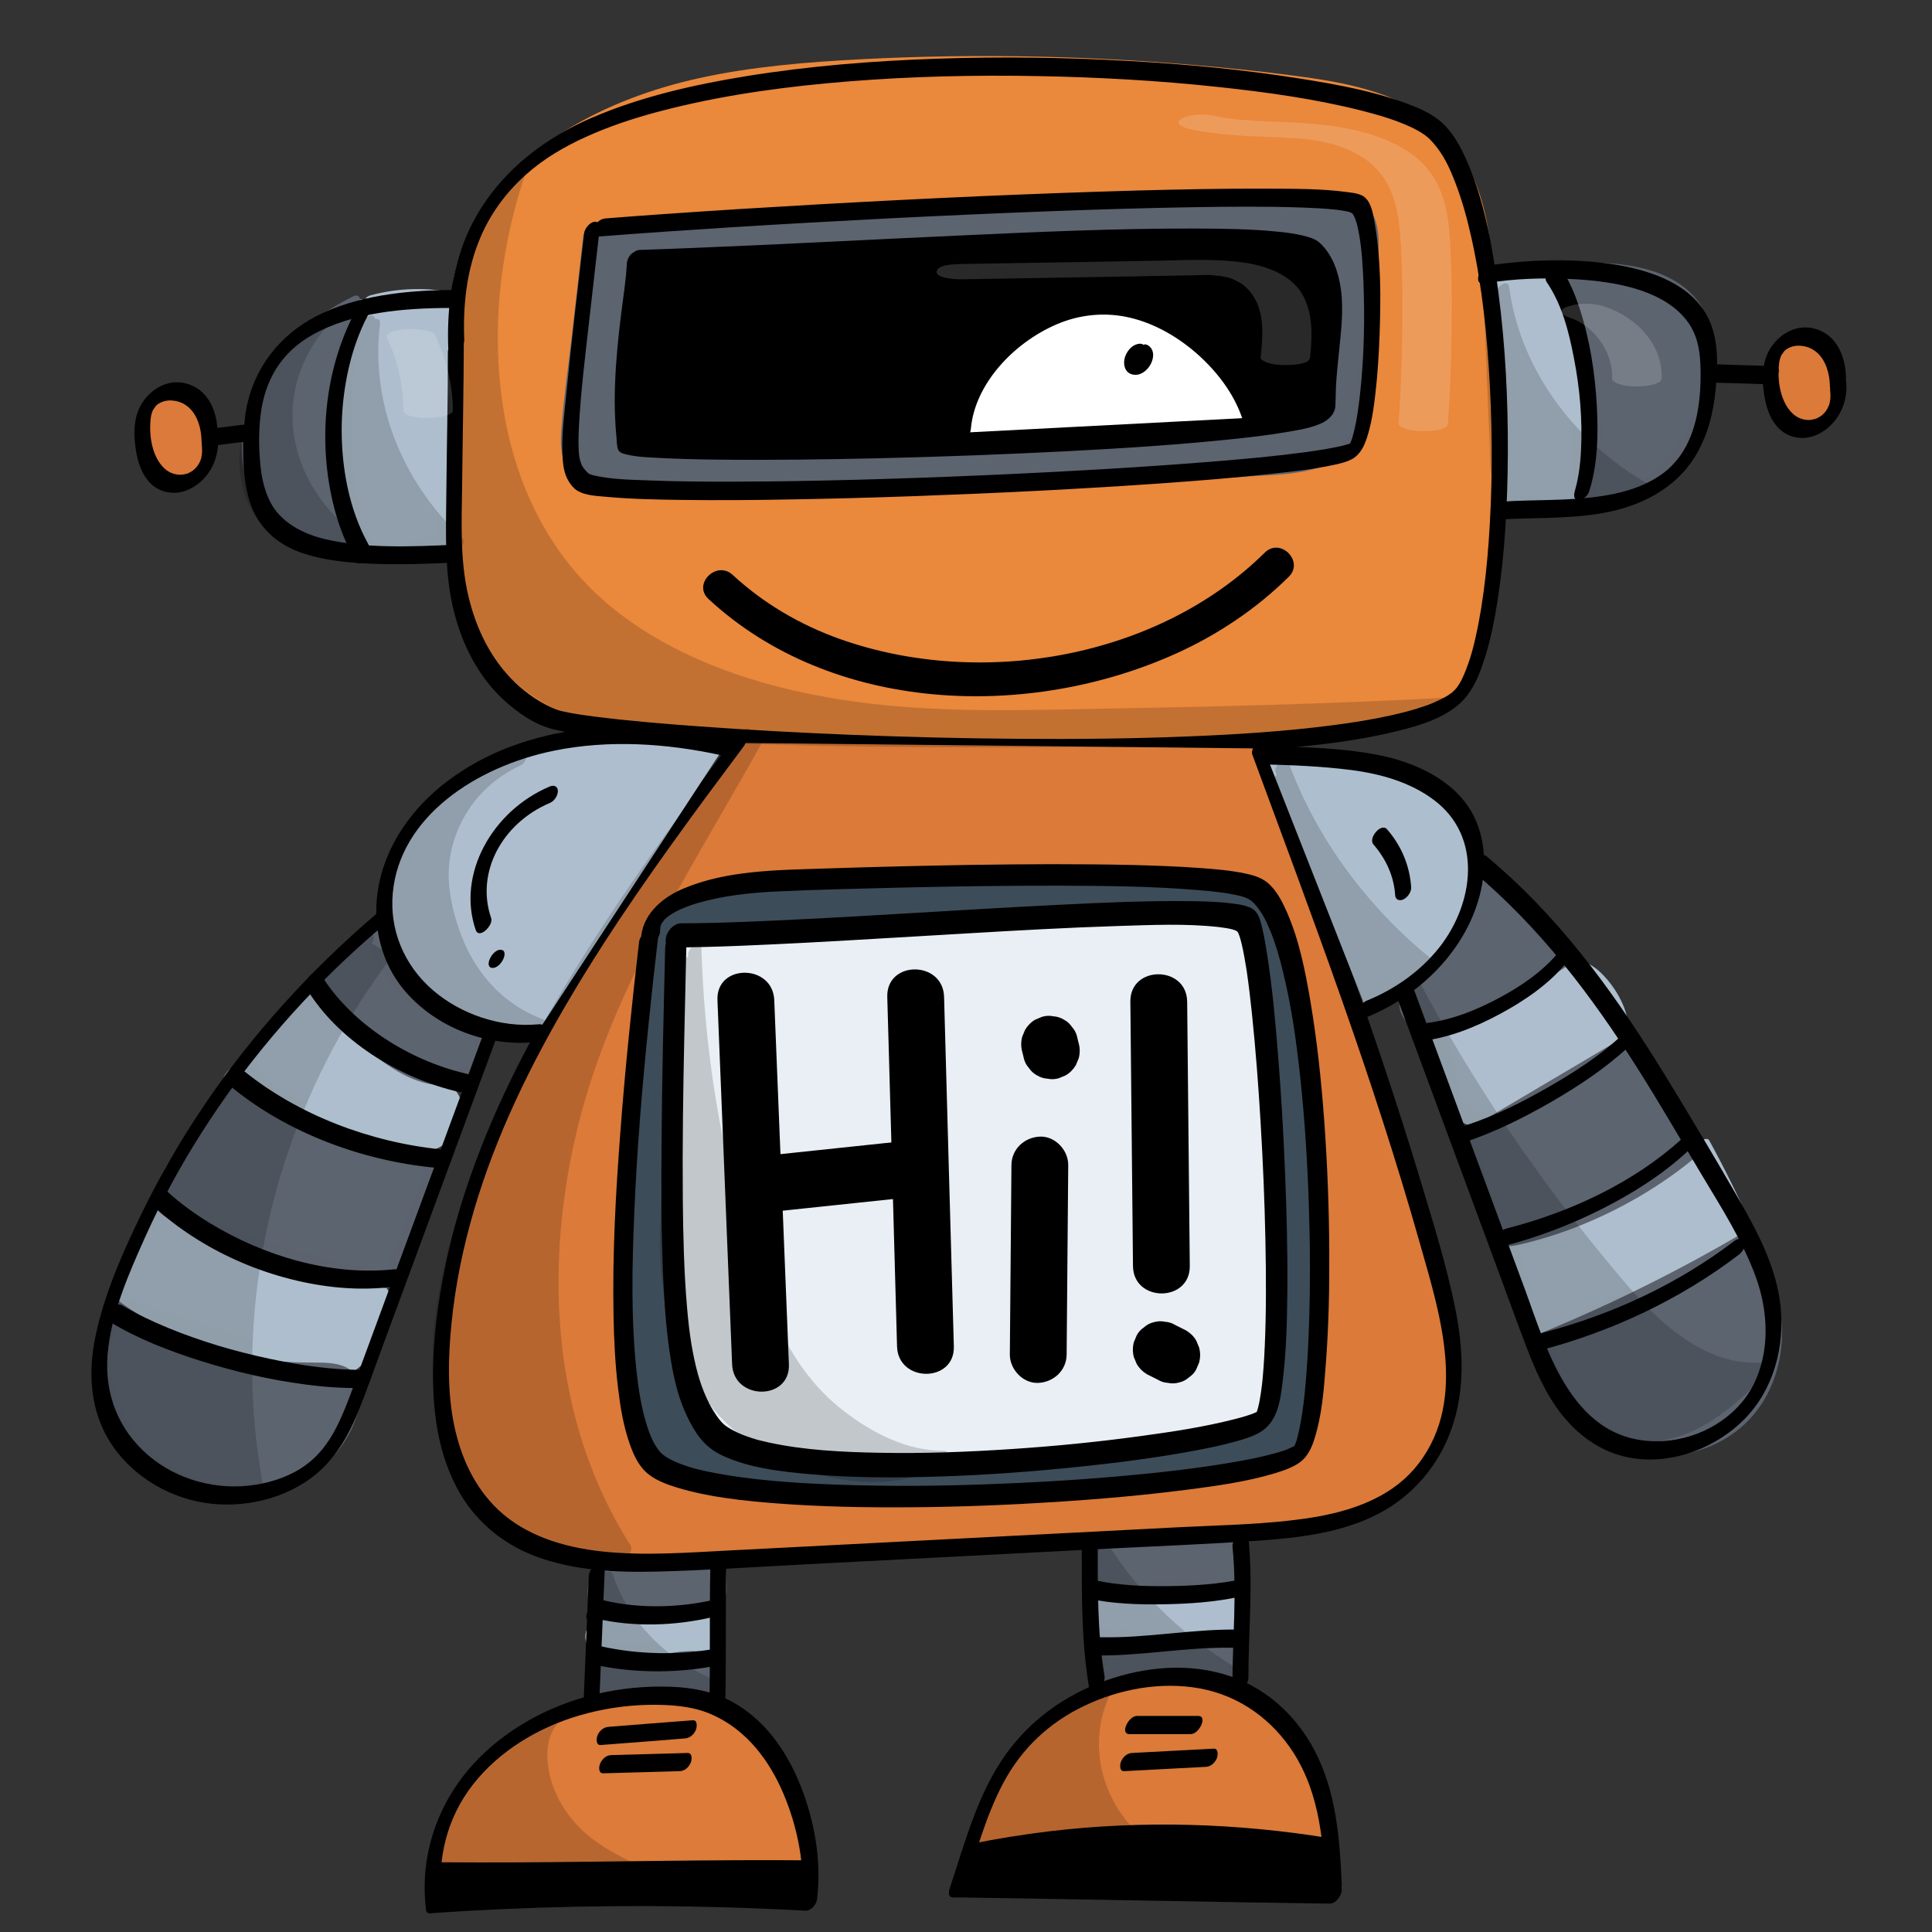 <?xml version="1.0" encoding="utf-8"?>
<!-- Generator: Adobe Adobe Illustrator 24.2.0, SVG Export Plug-In . SVG Version: 6.00 Build 0)  -->
<svg version="1.1" xmlns="http://www.w3.org/2000/svg" xmlns:xlink="http://www.w3.org/1999/xlink" x="0px" y="0px"
	 viewBox="0 0 170.08 170.08" style="enable-background:new 0 0 170.08 170.08;" xml:space="preserve">
<rect x="0" y="0" width="170.08" height="170.08" fill="#333333" stroke="none"/>
<style type="text/css">
	.st0{fill:#AEBECE;}
	.st1{fill:#ADBECD;}
	.st2{fill:#EA883C;}
	.st3{fill:#EA883B;}
	.st4{fill:#5C646F;}
	.st5{fill:#5C636F;}
	.st6{fill:#FFFFFF;}
	.st7{fill:#DB7A3A;}
	.st8{fill:#DB7A39;}
	.st9{fill:#DC7A39;}
	.st10{fill:#3D4C59;}
	.st11{fill:#E9EFF5;}
	.st12{fill:#ADBFCE;}
	.st13{fill:#DC7B3A;}
	.st14{opacity:0.169;}
	.st15{opacity:0.161;}
	.st16{fill:#ECC9AD;}
	.st17{fill:#F0F6FA;}
	.st18{opacity:0.149;}
	.st19{opacity:0.031;}
	.st20{stroke:#000000;stroke-width:0.044;stroke-miterlimit:10;}
	.st21{fill:#D15238;}
	.st22{fill:#D15239;}
	.st23{fill:#C8354F;}
	.st24{fill:#C93550;}
	.st25{fill:#6DB671;}
	.st26{fill:#6CB671;}
	.st27{fill:#D1DFEA;}
	.st28{fill:#D3E1ED;}
	.st29{fill:#C8354E;}
	.st30{fill:#F3C058;}
	.st31{fill:#C8AE9D;}
	.st32{opacity:0.078;}
	.st33{opacity:0.141;}
</style>
<g id="Ebene_4_5_">
</g>
<g id="Ebene_6_5_">
	<g id="Ebene_8_6_">
		<g>
			<path class="st0" d="M31.58,27.01c-1.51,6.2-1.62,12.66-0.34,18.89c0.2,0.95,0.51,2,1.44,2.5c1.91,1.01,4.55-1.18,6.46-0.17
				c-0.11-7.25,0.16-14.5,0.8-21.73c-2.44-0.57-5.07-0.51-7.48,0.16"/>
			<g>
				<path class="st1" d="M31.01,27.14c-1.01,4.17-1.41,8.47-1.17,12.73c0.12,2.11,0.39,4.21,0.8,6.28c0.3,1.49,0.97,3.19,2.99,3.19
					c0.88,0,1.72-0.27,2.56-0.48c0.84-0.21,1.74-0.4,2.56-0.01c0.52,0.25,1-0.57,0.99-0.92c-0.1-7.25,0.16-14.5,0.8-21.73
					c0.02-0.19-0.11-0.33-0.31-0.37c-2.51-0.57-5.15-0.5-7.62,0.17c-0.37,0.1-0.65,0.45-0.71,0.78c-0.05,0.25,0.06,0.63,0.43,0.52
					c2.4-0.65,4.91-0.69,7.34-0.14c-0.1-0.12-0.2-0.25-0.31-0.37c-0.63,7.23-0.9,14.48-0.8,21.73c0.33-0.31,0.66-0.61,0.99-0.92
					c-1.39-0.68-2.92-0.04-4.32,0.26c-0.71,0.16-1.49,0.26-2.15-0.09c-0.74-0.39-1.01-1.18-1.19-1.89
					c-0.98-3.93-1.13-8.12-0.84-12.13c0.17-2.31,0.54-4.61,1.09-6.87c0.07-0.28-0.07-0.58-0.43-0.52
					C31.34,26.42,31.08,26.84,31.01,27.14L31.01,27.14z"/>
			</g>
		</g>
		<g>
			<path class="st0" d="M131.36,24.49c0.85,6.67,1.17,13.4,0.98,20.11c1.86-1.09,4.96,0.99,6.37-0.55c0.49-0.53,0.49-1.28,0.47-1.97
				c-0.13-4.24-0.26-8.48-0.4-12.72c-0.05-1.57-0.19-3.33-1.51-4.38c-1.45-1.15-3.66-0.93-5.57-0.64"/>
			<g>
				<path class="st1" d="M130.77,24.78c0.84,6.67,1.17,13.39,0.98,20.11c-0.01,0.3,0.3,0.47,0.6,0.31c0.76-0.42,1.7-0.26,2.53-0.13
					c0.86,0.14,1.76,0.34,2.64,0.18c2.72-0.49,2.23-3.59,2.18-5.39c-0.08-2.63-0.16-5.27-0.25-7.9c-0.04-1.25-0.04-2.51-0.13-3.76
					c-0.07-0.99-0.24-2.01-0.78-2.89c-1.34-2.2-4.35-1.97-6.7-1.62c-0.6,0.09-1.1,1.43-0.28,1.31c1.89-0.28,4.37-0.57,5.68,1
					c0.59,0.71,0.8,1.62,0.88,2.49c0.11,1.09,0.1,2.19,0.13,3.28c0.07,2.38,0.15,4.75,0.22,7.13c0.04,1.2,0.09,2.41,0.11,3.62
					c0.01,0.34,0.07,0.86-0.18,1.15c-0.18,0.21-0.53,0.28-0.8,0.3c-1.78,0.15-3.58-0.9-5.27,0.03c0.2,0.1,0.4,0.21,0.6,0.31
					c0.19-6.71-0.14-13.43-0.98-20.11C131.84,23.34,130.7,24.22,130.77,24.78L130.77,24.78z"/>
			</g>
		</g>
		<g>
			<path class="st0" d="M126.1,91.22c1.26,0.87,1.35,2.5,1.51,3.91c0.16,1.42,0.81,3.09,2.38,3.36c1.02,0.17,2-0.35,2.87-0.84
				c2.44-1.39,4.88-2.78,7.32-4.17c0.95-0.54,1.95-1.14,2.35-2.07c0.54-1.26-0.19-2.64-0.96-3.79c-0.75-1.12-1.74-2.33-3.19-2.47
				c-1.09-0.11-2.11,0.41-3.05,0.92c-3.27,1.76-6.55,3.53-9.82,5.29"/>
			<g>
				<path class="st1" d="M125.69,91.85c1.14,0.83,1.18,2.31,1.32,3.51c0.13,1.13,0.44,2.4,1.41,3.21c1.17,0.99,2.73,0.6,3.98-0.06
					c1.68-0.89,3.31-1.88,4.95-2.81c0.85-0.49,1.71-0.97,2.56-1.46c0.64-0.37,1.3-0.72,1.86-1.19c1.25-1.03,1.8-2.44,1.35-3.93
					c-0.39-1.3-1.31-2.71-2.38-3.66c-1.12-0.99-2.49-1.23-3.96-0.69c-0.94,0.35-1.8,0.87-2.67,1.34c-0.96,0.52-1.91,1.03-2.87,1.55
					c-1.91,1.03-3.83,2.06-5.74,3.09c-0.32,0.17-0.6,0.54-0.58,0.89c0.02,0.3,0.29,0.48,0.6,0.31c3.03-1.63,6.05-3.26,9.08-4.89
					c1.23-0.66,2.75-1.7,4.24-1.06c1.17,0.5,1.91,1.63,2.5,2.61c0.37,0.6,0.71,1.27,0.77,1.97c0.05,0.66-0.24,1.14-0.78,1.56
					c-1.16,0.91-2.62,1.57-3.91,2.31c-1.46,0.83-2.93,1.67-4.39,2.5c-1.13,0.65-2.65,1.45-3.79,0.35c-0.92-0.89-1-2.16-1.14-3.29
					c-0.16-1.27-0.43-2.56-1.6-3.41C126.02,90.24,125.16,91.46,125.69,91.85L125.69,91.85z"/>
			</g>
		</g>
		<g>
			<path class="st0" d="M132.8,109.69c0.93,1.18,0.8,2.74,0.96,4.17c0.17,1.43,0.97,3.08,2.57,3.27c0.98,0.12,1.91-0.37,2.75-0.83
				c4.83-2.68,9.65-5.36,14.48-8.04c-1.08-2.49-2.29-4.93-3.61-7.33c-4.74,4.04-10.62,7.01-16.95,8.55"/>
			<g>
				<path class="st1" d="M132.3,110.24c1.02,1.37,0.65,3.1,1,4.63c0.29,1.24,1.09,2.64,2.62,2.91c0.92,0.16,1.84-0.18,2.62-0.58
					c0.94-0.47,1.85-1.01,2.76-1.52c1.93-1.07,3.85-2.14,5.77-3.21c2.17-1.2,4.34-2.41,6.51-3.61c0.32-0.18,0.71-0.67,0.55-1.03
					c-1.1-2.53-2.33-5.01-3.67-7.45c-0.13-0.23-0.53-0.08-0.66,0.04c-4.68,3.97-10.42,6.87-16.65,8.4
					c-0.37,0.09-0.65,0.46-0.71,0.78c-0.05,0.25,0.06,0.62,0.43,0.52c6.44-1.58,12.4-4.59,17.25-8.7c-0.22,0.01-0.44,0.03-0.66,0.04
					c1.3,2.36,2.48,4.77,3.55,7.21c0.18-0.34,0.37-0.69,0.55-1.03c-3.64,2.02-7.27,4.04-10.91,6.06c-0.92,0.51-1.83,1.02-2.75,1.53
					c-0.81,0.45-1.66,1.04-2.61,1.21c-1.64,0.28-2.55-1.17-2.84-2.38c-0.41-1.67-0.02-3.42-1.14-4.93
					C132.91,108.61,131.94,109.77,132.3,110.24L132.3,110.24z"/>
			</g>
		</g>
		<g>
			<path class="st0" d="M26.36,87.65c-0.26,1.41-1.61,2.41-2.72,3.45c-1.1,1.04-2.07,2.55-1.36,3.83c0.37,0.68,1.13,1.11,1.85,1.5
				c3.14,1.71,6.37,3.37,9.93,4.17c1.16,0.26,2.38,0.43,3.55,0.18c1.16-0.25,2.25-1,2.53-2.04c0.29-1.07-0.34-2.2-1.24-2.96
				c-0.9-0.76-2.04-1.23-3.12-1.78c-3.34-1.69-6.15-4.1-8.63-6.71"/>
			<g>
				<path class="st1" d="M25.79,87.78c-0.28,1.33-1.74,2.21-2.68,3.17c-1.03,1.05-1.96,2.56-1.57,3.99c0.4,1.44,2.23,2.16,3.53,2.85
					c1.61,0.85,3.25,1.66,4.97,2.33c2.88,1.11,7.15,2.56,9.69,0.13c1.11-1.06,1.36-2.55,0.64-3.85c-0.76-1.37-2.32-2.11-3.77-2.81
					c-3.48-1.71-6.38-4.14-8.94-6.83c-0.48-0.5-1.42,0.67-1.01,1.1c2.01,2.11,4.22,4.09,6.77,5.68c1.27,0.8,2.67,1.38,3.97,2.13
					c1.1,0.63,2.52,1.82,2.19,3.14c-0.31,1.23-2.22,1.49-3.37,1.42c-1.68-0.1-3.36-0.63-4.9-1.2c-1.52-0.56-2.97-1.24-4.4-1.97
					c-0.71-0.36-1.42-0.74-2.12-1.12c-0.62-0.33-1.29-0.66-1.74-1.18c-1.12-1.3,0.26-2.72,1.28-3.64c1.15-1.04,2.29-2.12,2.6-3.6
					c0.06-0.28-0.07-0.58-0.43-0.52C26.13,87.05,25.86,87.48,25.79,87.78L25.79,87.78z"/>
			</g>
		</g>
		<g>
			<path class="st0" d="M14.13,106.02c-1.12,2.19-2.24,4.39-3.35,6.58c-0.28,0.54-0.56,1.17-0.28,1.72c0.25,0.5,0.89,0.75,1.46,0.94
				c4.66,1.59,9.31,3.18,13.97,4.78c1.39,0.48,2.93,0.95,4.33,0.5c1.65-0.54,2.46-2.16,3.1-3.62c0.47-1.08,0.87-2.5-0.12-3.26
				c-0.46-0.36-1.11-0.45-1.72-0.55c-6.04-0.91-11.81-3.23-16.56-6.67"/>
			<g>
				<path class="st1" d="M13.61,105.98c-0.97,1.91-1.94,3.81-2.91,5.72c-0.43,0.84-1.07,1.8-0.87,2.76c0.17,0.84,1.01,1.2,1.82,1.48
					c4.48,1.54,8.97,3.07,13.46,4.6c1.86,0.64,3.98,1.36,5.83,0.3c1.51-0.87,2.3-2.43,2.93-3.88c0.54-1.25,1.12-3.26-0.5-4.1
					c-0.83-0.43-1.93-0.45-2.85-0.62c-0.97-0.18-1.93-0.39-2.88-0.65c-4.47-1.18-8.66-3.17-12.28-5.77
					c-0.49-0.35-1.35,0.87-0.81,1.26c2.89,2.08,6.13,3.76,9.6,4.95c1.68,0.58,3.42,1.06,5.18,1.41c0.88,0.18,1.79,0.26,2.66,0.47
					c0.82,0.2,1.3,0.72,1.27,1.48c-0.03,0.67-0.34,1.32-0.62,1.94c-0.27,0.59-0.57,1.2-1.02,1.7c-1.26,1.43-3.23,1.06-4.91,0.51
					c-4.02-1.33-8-2.74-12-4.1c-1.02-0.35-2.18-0.62-3.12-1.12c-1.1-0.59-0.33-1.58,0.07-2.36c1-1.96,2-3.93,3-5.89
					c0.12-0.23,0.12-0.66-0.24-0.71C14.03,105.3,13.74,105.73,13.61,105.98L13.61,105.98z"/>
			</g>
		</g>
		<g>
			<path class="st0" d="M52.51,143.04c-0.7,0.48-0.39,1.57,0.35,1.99c0.75,0.42,1.7,0.38,2.58,0.32c2.48-0.17,4.95-0.34,7.43-0.51
				c0.34-0.21,0.2-0.87,0.26-1.95c0.05-0.8-1.64-0.59-2.54-0.61c-2.72-0.06-5.45-0.11-8.17-0.17"/>
			<g>
				<path class="st1" d="M52.35,142.53c-0.66,0.51-0.98,1.31-0.74,2.07c0.24,0.77,0.94,1.21,1.78,1.37c1.05,0.2,2.2,0,3.26-0.07
					c1.2-0.08,2.4-0.16,3.61-0.25c0.57-0.04,1.13-0.08,1.7-0.12c0.53-0.04,0.96-0.02,1.31-0.42c0.51-0.57,0.42-1.34,0.43-2.02
					c0.01-0.64,0.04-1.19-0.76-1.39c-0.65-0.17-1.35-0.08-2.02-0.09c-2.74-0.02-5.48-0.11-8.22-0.17c-0.63-0.01-1.26,1.32-0.56,1.33
					c2.65,0.05,5.3,0.11,7.95,0.16c0.69,0.01,1.53-0.14,2.19,0.07c0.41,0.12,0.24,0.41,0.24,0.75c0,0.2,0,0.4,0,0.61
					c-0.01,0.36-0.1,0.18,0.19-0.03c0.15-0.05,0.29-0.11,0.44-0.16c-2.16,0.15-4.31,0.29-6.47,0.44c-0.91,0.06-1.91,0.22-2.81,0.01
					c-0.39-0.09-0.74-0.26-0.96-0.57c-0.1-0.14-0.15-0.28-0.19-0.44c-0.04-0.14,0.06-0.15-0.04-0.08c0.26-0.21,0.53-0.62,0.41-0.94
					C52.96,142.29,52.59,142.35,52.35,142.53L52.35,142.53z"/>
			</g>
		</g>
		<g>
			<path class="st0" d="M96.36,141.1c-0.59,0.64-0.36,1.3-0.12,2.35c0.21,0.91,1.9,0.72,2.94,0.76c3.52,0.12,6.58,0.03,10.09-0.18
				c-0.24-1.18-0.15-2.59,0-3.85c-4.32,0.13-8.64,0.26-12.96,0.39"/>
			<g>
				<path class="st1" d="M96.06,140.72c-0.41,0.48-0.66,1.02-0.66,1.63c0,0.53,0.12,1.22,0.35,1.71c0.43,0.92,1.89,0.8,2.8,0.8
					c1.7,0.01,3.4,0.07,5.1,0.04c1.78-0.03,3.57-0.11,5.35-0.22c0.56-0.03,0.93-0.63,0.85-1.1c-0.22-1.16-0.13-2.37,0.01-3.54
					c0.02-0.17,0.01-0.54-0.29-0.54c-4.32,0.13-8.64,0.26-12.96,0.39c-0.38,0.01-0.67,0.32-0.8,0.62c-0.08,0.19-0.15,0.72,0.24,0.71
					c4.32-0.13,8.64-0.26,12.96-0.39c-0.1-0.18-0.19-0.36-0.29-0.54c-0.16,1.38-0.26,2.77,0.01,4.15c0.28-0.37,0.56-0.73,0.85-1.1
					c-3.01,0.18-6.02,0.28-9.03,0.21c-0.6-0.01-1.2-0.03-1.8-0.03c-0.45,0-0.96,0.02-1.4-0.11c-0.48-0.14-0.52-0.4-0.61-0.81
					c-0.07-0.31-0.3-0.86-0.06-1.15c0.19-0.22,0.44-0.66,0.21-0.93C96.64,140.29,96.23,140.53,96.06,140.72L96.06,140.72z"/>
			</g>
		</g>
	</g>
	<g id="Ebene_7_6_">
		<g>
			<path class="st2" d="M40.49,24.62c0.74,6.36-0.24,13.17-0.48,19.65c-0.24,6.47,0.79,14.68,6.9,18.18
				c3.82,2.18,8.79,1.37,13.32,1.56c19.57,0.83,39.22,1.67,58.73,0.05c3.14-0.26,6.52-0.68,8.81-2.62c2.76-2.34,3.06-6.11,3.14-9.5
				c0.21-8.33,0.21-16.66,0-24.99c-0.14-5.64-0.71-11.93-5.41-15.69c-3.26-2.61-7.82-3.39-12.15-3.95
				c-12.7-1.61-25.59-2.08-38.4-1.39c-7.27,0.39-14.69,1.2-21.23,4.07S41.6,18.12,40.47,24.54"/>
			<g>
				<path class="st3" d="M39.9,24.91c0.52,4.52,0.2,9.06-0.12,13.58c-0.27,3.81-0.6,7.64-0.21,11.45c0.32,3.23,1.09,6.53,2.95,9.35
					c0.87,1.33,2.02,2.51,3.41,3.42c1.69,1.11,3.71,1.64,5.78,1.83c2.21,0.21,4.43,0.08,6.65,0.09c2.51,0.01,5.02,0.18,7.52,0.28
					c5.27,0.22,10.55,0.42,15.83,0.55c10.58,0.27,21.17,0.27,31.73-0.37c2.42-0.15,4.86-0.29,7.27-0.57
					c2.05-0.24,4.15-0.66,5.91-1.67c3.67-2.1,4.62-5.97,4.84-9.6c0.27-4.5,0.22-9.03,0.22-13.54c0.01-4.64-0.02-9.29-0.18-13.94
					c-0.12-3.52-0.42-7.17-1.94-10.46c-0.73-1.59-1.74-3.07-3.12-4.28c-1.5-1.31-3.31-2.25-5.27-2.89c-2.03-0.67-4.16-1.05-6.3-1.35
					c-2.52-0.35-5.05-0.63-7.58-0.87c-5.21-0.5-10.44-0.81-15.68-0.93S81.11,4.94,75.88,5.21c-4.81,0.25-9.65,0.64-14.34,1.67
					c-8.12,1.79-16.06,5.9-19.85,12.82c-0.86,1.57-1.48,3.23-1.79,4.96c-0.05,0.28,0.06,0.58,0.43,0.52
					c0.36-0.06,0.66-0.49,0.71-0.78c1.27-7.05,7.9-12.24,15.04-14.76c4.33-1.53,8.95-2.28,13.56-2.71
					c4.93-0.46,9.91-0.62,14.86-0.66c10.03-0.08,20.14,0.47,30.05,1.89c4.05,0.58,8.35,1.55,11.24,4.33
					c2.62,2.51,3.69,5.94,4.15,9.27c0.54,3.97,0.46,8.02,0.5,12c0.05,4.55,0.05,9.1-0.02,13.65c-0.03,2.14-0.03,4.29-0.16,6.43
					c-0.1,1.71-0.34,3.45-1.1,5.04c-1.69,3.52-6.08,4.18-9.9,4.51c-10.22,0.87-20.51,1.02-30.77,0.88
					c-5.1-0.07-10.2-0.22-15.29-0.41c-2.58-0.09-5.17-0.2-7.75-0.31c-2.39-0.1-4.79-0.25-7.18-0.24c-4.09,0.02-8.48,0.33-11.88-2.08
					c-2.71-1.92-4.16-4.9-4.94-7.84c-0.83-3.13-0.98-6.39-0.86-9.59c0.17-4.37,0.65-8.73,0.73-13.1c0.04-2.12-0.02-4.25-0.26-6.36
					C40.98,23.47,39.84,24.35,39.9,24.91L39.9,24.91z"/>
			</g>
		</g>
	</g>
	<g id="Ebene_6_7_">
		<g>
			<path class="st4" d="M31.12,26.68c-3.27,1.6-6.14,3.96-7.81,6.93c-1.66,2.98-2.02,6.6-0.55,9.66c1.47,3.06,4.88,5.4,8.61,5.52
				c-2.61-6.94-2.69-14.61-0.23-21.59"/>
			<g>
				<path class="st5" d="M31.11,26.08c-4.09,2.02-7.65,5.2-9.11,9.23c-1.45,4-0.81,8.65,2.74,11.64c1.73,1.46,3.96,2.41,6.36,2.51
					c0.51,0.02,1-0.68,0.85-1.1c-2.54-6.8-2.67-14.26-0.28-21.12c0.08-0.24,0.15-0.65-0.24-0.71c-0.35-0.05-0.71,0.37-0.8,0.62
					c-2.5,7.16-2.48,14.94,0.18,22.07c0.28-0.37,0.56-0.73,0.84-1.1c-3.99-0.17-7.46-2.79-8.68-6.13
					c-1.37-3.76-0.08-7.84,2.71-10.81c1.51-1.61,3.39-2.9,5.44-3.91c0.33-0.16,0.6-0.55,0.58-0.89
					C31.69,26.08,31.42,25.92,31.11,26.08L31.11,26.08z"/>
			</g>
		</g>
		<g>
			<path class="st4" d="M136.92,24.09c3.34,6.28,4.34,13.52,2.83,20.34c3.54,0.02,6.55-2.4,8.36-5.11c1.59-2.38,2.55-5.15,2.34-7.92
				c-0.54-7.07-6.66-7.81-13-7.63"/>
			<g>
				<path class="st5" d="M136.41,24.64c3.26,6.17,4.23,13.23,2.76,19.92c-0.04,0.18,0,0.54,0.29,0.54c2.91-0.01,5.41-1.48,7.29-3.37
					c2.08-2.1,3.54-4.83,4.08-7.59c0.47-2.37,0.28-5.04-1.05-7.18c-0.99-1.59-2.68-2.64-4.59-3.19c-2.4-0.69-4.97-0.72-7.47-0.65
					c-0.63,0.02-1.25,1.35-0.56,1.33c3.61-0.1,8.23-0.1,10.8,2.58c1.45,1.51,1.93,3.58,1.92,5.52c-0.02,2.62-1.11,5.27-2.8,7.39
					c-1.64,2.06-4.1,3.82-7.06,3.84c0.1,0.18,0.19,0.36,0.29,0.54c1.53-6.99,0.51-14.31-2.9-20.76c-0.16-0.31-0.67,0.02-0.8,0.17
					C136.37,23.97,136.25,24.33,136.41,24.64L136.41,24.64z"/>
			</g>
		</g>
		<g>
			<path class="st4" d="M51.91,20.66C51.31,26,50.7,31.34,50.09,36.68c-0.18,1.6-0.32,3.36,0.74,4.66c1.37,1.7,4.09,1.86,6.44,1.84
				c18.38-0.09,36.76-0.78,55.08-2.06c2.4-0.17,5.11-0.49,6.51-2.24c0.92-1.14,1.04-2.63,1.13-4.04c0.25-4,0.5-8,0.75-12
				c0.1-1.57,0.1-3.37-1.19-4.45c-1.11-0.92-2.78-0.98-4.29-0.98c-21.04,0.01-42.07,1.04-62.98,3.07"/>
			<g>
				<path class="st5" d="M51.34,20.79c-0.33,2.92-0.66,5.85-1,8.77c-0.32,2.78-0.73,5.56-0.93,8.35c-0.08,1.12-0.04,2.3,0.5,3.33
					c0.5,0.96,1.4,1.66,2.5,2.04c2.42,0.85,5.28,0.56,7.82,0.54c13.05-0.11,26.09-0.53,39.11-1.24c3.24-0.18,6.47-0.37,9.71-0.59
					c2.55-0.17,5.35-0.12,7.73-1.06c1.12-0.44,2.07-1.16,2.7-2.09c0.68-1.01,0.92-2.18,1.03-3.34c0.27-2.81,0.36-5.65,0.54-8.47
					c0.09-1.43,0.18-2.86,0.27-4.29c0.07-1.09,0.12-2.22-0.22-3.28c-0.31-0.98-1.01-1.81-2.06-2.24c-1.16-0.47-2.46-0.47-3.71-0.47
					c-6.46,0-12.92,0.11-19.38,0.31c-12.96,0.4-25.91,1.17-38.82,2.33c-1.57,0.14-3.14,0.29-4.71,0.44
					c-0.6,0.06-1.12,1.39-0.28,1.31c12.44-1.2,24.93-2.06,37.43-2.55c6.24-0.25,12.48-0.4,18.73-0.47c1.54-0.02,3.09-0.03,4.63-0.03
					c1.33,0,2.7-0.08,4.02,0.09c1.18,0.15,2.27,0.63,2.8,1.64c0.49,0.93,0.46,2.04,0.41,3.04c-0.14,2.7-0.33,5.39-0.5,8.09
					c-0.09,1.4-0.17,2.79-0.26,4.19c-0.07,1.07-0.11,2.25-0.73,3.2c-1.12,1.73-3.9,1.96-5.89,2.11c-3.07,0.23-6.14,0.41-9.21,0.59
					c-12.52,0.74-25.05,1.2-37.59,1.39c-3.01,0.04-6.04,0.12-9.05,0.08c-2.16-0.03-4.94-0.27-5.96-2.27
					c-0.52-1.02-0.46-2.21-0.35-3.3c0.13-1.34,0.3-2.67,0.45-4.01c0.32-2.8,0.64-5.59,0.95-8.39c0.15-1.33,0.3-2.67,0.46-4.01
					C52.59,19.58,51.41,20.16,51.34,20.79L51.34,20.79z"/>
			</g>
		</g>
		<g>
			<path class="st4" d="M32.85,81.67c-1.65,1.6-3.31,3.21-4.96,4.81c2.19,2.66,4.44,5.39,7.54,7.19c1.3,0.75,2.82,1.35,4.35,1.16
				c1.53-0.19,2.98-1.4,2.81-2.78c-0.22-1.78-2.57-2.5-4.33-3.35c-2.78-1.34-4.78-3.9-5.22-6.7"/>
			<g>
				<path class="st5" d="M32.55,81.29c-1.65,1.6-3.31,3.21-4.96,4.81c-0.21,0.21-0.42,0.67-0.21,0.93c1.61,1.97,3.25,3.94,5.26,5.6
					c1.86,1.53,4.38,3.24,7.07,2.84c2.2-0.32,4.18-2.56,3.23-4.54c-0.87-1.81-3.44-2.3-5.12-3.32c-2.29-1.39-3.82-3.62-4.23-6.05
					c-0.06-0.35-0.53-0.22-0.73-0.07c-0.31,0.22-0.46,0.59-0.41,0.94c0.32,1.94,1.35,3.78,2.88,5.19c0.77,0.71,1.65,1.3,2.62,1.76
					c0.86,0.41,1.76,0.75,2.56,1.23c0.71,0.43,1.43,1.04,1.48,1.85c0.04,0.83-0.84,1.41-1.66,1.62c-2.37,0.6-4.88-1.12-6.54-2.43
					c-2.11-1.67-3.78-3.72-5.43-5.73c-0.07,0.31-0.14,0.62-0.21,0.93c1.65-1.6,3.31-3.21,4.96-4.81c0.21-0.21,0.42-0.67,0.21-0.93
					C33.11,80.84,32.73,81.11,32.55,81.29L32.55,81.29z"/>
			</g>
		</g>
		<g>
			<path class="st4" d="M20.87,94.59c-2.79,3.7-7.08,9.33-6.7,10.99c0.45,1.96,13.11,5.91,20.06,7.14c1.35-3.48,2.7-6.95,4.04-10.43
				c-6.68-0.78-13.06-3.48-17.97-7.6"/>
			<g>
				<path class="st5" d="M20.45,94.37c-1.71,2.26-3.44,4.52-4.95,6.9c-0.61,0.96-1.21,1.94-1.62,2.99
					c-0.24,0.62-0.52,1.43-0.14,2.06c0.29,0.49,0.88,0.85,1.39,1.15c0.82,0.48,1.71,0.88,2.6,1.25c2.42,1.01,4.95,1.82,7.48,2.56
					c2.87,0.84,5.78,1.59,8.74,2.12c0.35,0.06,0.7-0.38,0.8-0.62c1.35-3.48,2.7-6.95,4.04-10.43c0.09-0.23,0.15-0.66-0.24-0.71
					c-6.6-0.79-12.88-3.42-17.74-7.49c-0.55-0.46-1.46,0.72-1.01,1.1c5,4.18,11.39,6.91,18.19,7.72c-0.08-0.24-0.16-0.47-0.24-0.71
					c-1.35,3.48-2.7,6.95-4.04,10.43c0.26-0.21,0.53-0.41,0.8-0.62c-5.02-0.9-10.02-2.32-14.73-4.12c-0.99-0.38-1.96-0.78-2.9-1.24
					c-0.62-0.3-1.31-0.65-1.79-1.08c-0.08-0.07-0.16-0.15-0.23-0.23c-0.03-0.04-0.06-0.08-0.09-0.12c-0.05-0.08,0.02,0.07-0.02-0.03
					c-0.01-0.04-0.03-0.12-0.02-0.04c-0.01-0.06-0.01-0.13-0.01-0.19c0-0.02,0,0.01,0.01-0.09c0.02-0.09,0.04-0.19,0.06-0.28
					c0.22-0.79,0.78-1.71,1.25-2.48c1.56-2.54,3.42-4.94,5.24-7.35c0.16-0.21,0.29-0.69-0.02-0.85
					C20.95,93.79,20.6,94.17,20.45,94.37L20.45,94.37z"/>
			</g>
		</g>
		<g>
			<path class="st4" d="M10.06,115.61c-1.55,3.63-1.17,7.94,1.29,11.15s7.01,5.12,11.31,4.49c4.3-0.63,8.01-3.94,8.44-7.8
				c0.08-0.69,0.04-1.45-0.44-2c-0.74-0.85-2.15-0.84-3.36-0.83c-6.24,0.07-12.47-1.91-17.27-5.46"/>
			<g>
				<path class="st5" d="M9.54,115.56c-1.58,3.77-1.32,8.21,1.2,11.62c2.29,3.09,6.51,5.09,10.68,4.83c4.12-0.25,7.78-2.7,9.45-6.04
					c0.4-0.8,0.67-1.65,0.79-2.52c0.12-0.91,0.12-1.99-0.64-2.7c-0.69-0.64-1.71-0.77-2.66-0.79c-1.14-0.02-2.27,0-3.4-0.09
					c-5.31-0.43-10.4-2.31-14.51-5.34c-0.48-0.36-1.35,0.87-0.81,1.26c3.33,2.46,7.31,4.16,11.53,4.97c2.09,0.4,4.18,0.52,6.32,0.53
					c0.86,0,1.94,0.01,2.58,0.61c0.68,0.63,0.52,1.64,0.35,2.42c-0.7,3.16-3.83,5.61-7.31,6.23c-3.78,0.67-7.83-0.78-10.35-3.31
					c-3.11-3.12-3.79-7.73-2.17-11.58c0.1-0.24,0.13-0.65-0.24-0.71C9.98,114.89,9.65,115.31,9.54,115.56L9.54,115.56z"/>
			</g>
		</g>
		<g>
			<path class="st4" d="M123.93,87.37c-0.76,1.29,0.79,2.88,2.42,2.98c1.63,0.1,3.11-0.75,4.47-1.57c2.3-1.39,4.6-2.79,6.91-4.18
				c-1.83-3.02-4.36-5.7-7.38-7.84c-0.96,3.86-3.36,7.43-6.73,10"/>
			<g>
				<path class="st5" d="M123.51,87.16c-0.61,1.14-0.36,2.32,0.72,3.16c1.19,0.92,2.76,0.82,4.14,0.32
					c1.62-0.59,3.05-1.61,4.49-2.49c1.62-0.98,3.25-1.97,4.87-2.95c0.38-0.23,0.75-0.73,0.49-1.15c-1.87-3.06-4.42-5.74-7.48-7.92
					c-0.42-0.3-0.92,0.51-0.98,0.76c-0.92,3.64-3.16,6.93-6.32,9.37c-0.27,0.2-0.53,0.62-0.41,0.94c0.12,0.32,0.49,0.25,0.73,0.07
					c3.59-2.76,6.1-6.52,7.14-10.64c-0.33,0.25-0.65,0.51-0.98,0.76c2.98,2.12,5.45,4.77,7.28,7.76c0.17-0.38,0.33-0.77,0.49-1.15
					c-2.62,1.59-5.2,3.28-7.91,4.76c-1.07,0.59-2.47,1.21-3.75,0.82c-0.51-0.15-0.98-0.45-1.3-0.83c-0.24-0.27-0.59-0.8-0.39-1.17
					c0.12-0.23,0.32-0.68-0.02-0.85C124.03,86.59,123.63,86.94,123.51,87.16L123.51,87.16z"/>
			</g>
		</g>
		<g>
			<path class="st4" d="M129.32,100.54c0.68,2.35,1.35,4.69,2.03,7.04c0.13,0.46,0.29,0.96,0.72,1.24c0.54,0.35,1.3,0.23,1.95,0.07
				c5.71-1.39,11.02-4.07,15.31-7.71c-1.94-3.2-3.87-6.41-5.81-9.61c-4.73,2.8-9.46,5.59-14.19,8.39"/>
			<g>
				<path class="st5" d="M128.75,100.97c0.57,1.98,1.14,3.95,1.7,5.93c0.22,0.76,0.33,1.79,0.98,2.38c0.63,0.57,1.56,0.47,2.36,0.28
					c3.73-0.86,7.32-2.35,10.53-4.23c1.84-1.08,3.57-2.29,5.16-3.64c0.3-0.25,0.56-0.69,0.35-1.05c-1.94-3.2-3.87-6.41-5.81-9.61
					c-0.1-0.16-0.38-0.13-0.52-0.05c-4.73,2.8-9.46,5.59-14.18,8.39c-0.32,0.19-0.6,0.53-0.58,0.89c0.02,0.29,0.29,0.49,0.6,0.31
					c4.73-2.8,9.46-5.59,14.19-8.39c-0.17-0.02-0.34-0.03-0.52-0.05c1.94,3.2,3.87,6.41,5.81,9.61c0.12-0.35,0.23-0.7,0.35-1.05
					c-2.62,2.21-5.6,4.06-8.84,5.48c-1.6,0.7-3.25,1.29-4.95,1.76c-0.74,0.21-1.84,0.66-2.62,0.42c-0.82-0.26-0.91-1.38-1.09-2.02
					c-0.6-2.07-1.19-4.14-1.79-6.2c-0.1-0.33-0.5-0.23-0.73-0.07C128.87,100.24,128.66,100.65,128.75,100.97L128.75,100.97z"/>
			</g>
		</g>
		<g>
			<path class="st4" d="M136.22,118.4c0.13,3.42,2.42,6.74,5.86,8.25c3.44,1.51,7.9,1.04,10.74-1.25c2.44-1.97,3.53-5.03,3.46-7.97
				c-0.07-2.94-1.19-5.78-2.6-8.43c-5.68,3.37-11.65,6.34-17.84,8.89"/>
			<g>
				<path class="st5" d="M135.63,118.69c0.24,5.02,4.68,9.51,10.49,9.5c2.82,0,5.53-1,7.48-2.83c2.04-1.92,3.06-4.56,3.25-7.17
					c0.24-3.4-1.06-6.71-2.66-9.74c-0.09-0.16-0.38-0.13-0.52-0.05c-5.68,3.36-11.65,6.33-17.84,8.89c-0.57,0.23-0.86,1.56,0.02,1.2
					c6.19-2.55,12.15-5.52,17.84-8.89c-0.17-0.02-0.34-0.03-0.52-0.05c2.29,4.33,4.1,10.17,0.47,14.38
					c-3.17,3.67-9.49,3.78-13.27,0.83c-2.14-1.66-3.45-4.14-3.57-6.66c-0.02-0.32-0.29-0.45-0.6-0.31
					C135.88,117.95,135.61,118.37,135.63,118.69L135.63,118.69z"/>
			</g>
		</g>
		<g>
			<path class="st4" d="M96.27,136.33c-0.49,1.22-0.42,2.57,0.35,3.17c1.04,0.81,2.63,0.72,4,0.53c1.37-0.2,2.74-0.55,4.11-0.4
				c1.15,0.13,2.37,0.59,3.41,0.14c0.79-0.34,1.21-1.15,1.28-1.93c0.06-0.78-0.18-1.55-0.42-2.3c-4.21,0.02-8.42,0.05-12.63,0.07"/>
			<g>
				<path class="st5" d="M95.76,136.29c-0.41,1.08-0.71,2.63,0.18,3.6c0.88,0.96,2.47,1.01,3.74,0.89c1.72-0.15,3.4-0.7,5.15-0.43
					c0.8,0.12,1.59,0.34,2.42,0.26c0.74-0.07,1.38-0.42,1.85-0.92c1.25-1.33,0.96-3.03,0.47-4.57c-0.03-0.11-0.15-0.23-0.28-0.23
					c-4.21,0.02-8.42,0.05-12.63,0.07c-0.63,0-1.26,1.33-0.56,1.33c4.21-0.02,8.42-0.05,12.63-0.07c-0.1-0.08-0.19-0.15-0.28-0.23
					c0.33,1.04,1.01,3.13-0.83,3.32c-0.8,0.08-1.62-0.2-2.41-0.3c-0.86-0.11-1.73-0.04-2.59,0.09c-1.47,0.22-3.12,0.69-4.61,0.28
					c-1.54-0.42-1.67-1.78-1.21-2.98c0.09-0.24,0.14-0.65-0.24-0.71C96.2,135.62,95.85,136.04,95.76,136.29L95.76,136.29z"/>
			</g>
		</g>
		<g>
			<path class="st4" d="M96.98,145.78c-0.97,0.5-0.38,1.98,0.68,2.3s2.21-0.07,3.29-0.32c2.56-0.59,5.34-0.38,7.75,0.59
				c0.09-1.33,0.18-2.66,0.27-3.99c-4.11,0.19-8.22,0.38-12.33,0.57"/>
			<g>
				<path class="st5" d="M96.97,145.18c-0.97,0.56-1.34,1.63-0.83,2.57c0.59,1.1,1.9,1.23,3.12,1.02c0.77-0.13,1.52-0.37,2.29-0.5
					c0.76-0.13,1.53-0.18,2.3-0.17c1.53,0.03,3.04,0.33,4.44,0.88c0.55,0.22,0.97-0.54,0.99-0.92c0.09-1.33,0.18-2.66,0.27-3.99
					c0.01-0.15-0.1-0.38-0.31-0.37c-4.11,0.19-8.22,0.38-12.33,0.57c-0.38,0.02-0.67,0.32-0.8,0.62c-0.07,0.18-0.15,0.73,0.24,0.71
					c4.11-0.19,8.22-0.38,12.33-0.57c-0.1-0.12-0.2-0.25-0.31-0.37c-0.09,1.33-0.18,2.66-0.27,3.99c0.33-0.31,0.66-0.61,0.99-0.92
					c-2.23-0.87-4.69-1.15-7.09-0.79c-1.19,0.18-2.47,0.76-3.69,0.57c-0.46-0.07-0.83-0.29-1.06-0.66
					c-0.08-0.13-0.12-0.27-0.17-0.41c-0.09-0.23,0.09-0.16-0.09-0.05c0.32-0.19,0.6-0.53,0.58-0.89
					C97.55,145.2,97.28,145,96.97,145.18L96.97,145.18z"/>
			</g>
		</g>
		<g>
			<path class="st4" d="M53.07,138.51c-1.15,0.6-0.9,2.28,0.13,3.04c1.62,1.18,6.6,0.42,8.98,0.19c1.76-0.17,0.98-2.25,1.14-4.03
				c-3.33-0.05-6.66-0.1-10-0.14"/>
			<g>
				<path class="st5" d="M53.06,137.91c-1.31,0.76-1.68,2.29-0.97,3.5c0.61,1.04,1.86,1.32,3.08,1.41c1.49,0.11,3-0.03,4.48-0.18
					c0.68-0.07,1.35-0.15,2.02-0.22c0.65-0.07,1.2-0.21,1.63-0.68c1.08-1.18,0.49-2.95,0.6-4.33c0.01-0.16-0.1-0.37-0.31-0.37
					c-3.33-0.05-6.66-0.1-10-0.14c-0.63-0.01-1.26,1.32-0.56,1.33c3.33,0.05,6.66,0.1,10,0.14c-0.1-0.12-0.2-0.25-0.31-0.37
					c-0.05,0.7,0.02,1.39,0.04,2.09c0.01,0.27,0.03,0.57-0.05,0.84c-0.03,0.09,0.04,0.09-0.16,0.12c-1.32,0.2-2.67,0.32-4,0.41
					c-1.33,0.09-2.82,0.2-4.12-0.16c-0.57-0.15-1.03-0.45-1.3-0.93c-0.17-0.29-0.46-1.03-0.05-1.26c0.32-0.19,0.6-0.53,0.58-0.89
					C53.64,137.93,53.37,137.73,53.06,137.91L53.06,137.91z"/>
			</g>
		</g>
		<g>
			<path class="st4" d="M52.56,146.54c-0.18,0.97-0.36,1.94-0.54,2.91c3.6-0.46,7.29-0.32,10.83,0.41c0.66-1.44-0.21-3.56-0.87-3.69
				c-1.52-0.31-2.73-0.03-4.36,0.19c-1.63,0.22-3.83-0.08-5.35-0.66"/>
			<g>
				<path class="st5" d="M51.99,146.67c-0.18,0.97-0.36,1.94-0.54,2.91c-0.05,0.28,0.06,0.57,0.43,0.52
					c3.56-0.45,7.18-0.29,10.69,0.42c0.36,0.07,0.7-0.39,0.8-0.62c0.43-1.02,0.4-2.2-0.04-3.23c-0.15-0.36-0.35-0.78-0.71-1.02
					c-0.42-0.29-1.11-0.29-1.63-0.3c-1.43-0.02-2.8,0.4-4.23,0.4c-1.38,0-2.8-0.22-4.08-0.69c-0.63-0.23-1.41,1.04-0.81,1.26
					c1.13,0.41,2.34,0.66,3.56,0.74c1.28,0.08,2.49-0.14,3.76-0.3c0.62-0.08,1.25-0.11,1.87-0.04c0.47,0.05,0.7,0.08,0.94,0.44
					c0.5,0.74,0.68,1.84,0.34,2.65c0.26-0.21,0.53-0.41,0.8-0.62c-3.6-0.74-7.31-0.86-10.97-0.4c0.14,0.17,0.29,0.35,0.43,0.52
					c0.18-0.97,0.36-1.94,0.54-2.91c0.05-0.28-0.06-0.58-0.43-0.52C52.34,145.94,52.05,146.38,51.99,146.67L51.99,146.67z"/>
			</g>
		</g>
	</g>
	<g id="Ebene_3_2_">
		<g>
			<path d="M55.89,22.88c-0.13,2.93-1.64,9.92-0.8,16.11c0.23,1.72,61.78,0.04,61.78-2.95c0-5.75,1.94-10.55-1.21-13.95
				c-2.55-2.75-38.9,0.03-59.64,0.68"/>
			<g>
				<path d="M55.18,23.23c-0.07,1.45-0.31,2.89-0.49,4.33c-0.25,2.03-0.46,4.06-0.54,6.09c-0.04,1.11-0.05,2.21,0.01,3.32
					c0.02,0.51,0.06,1.02,0.11,1.53c0.03,0.33,0.02,0.72,0.13,1.04c0.11,0.31,0.45,0.4,0.76,0.47c0.91,0.22,1.89,0.25,2.82,0.3
					c1.66,0.09,3.33,0.13,5,0.15c4.82,0.06,9.64-0.01,14.46-0.12c5.52-0.13,11.03-0.34,16.54-0.62c4.84-0.25,9.69-0.56,14.51-1.06
					c1.67-0.18,3.34-0.37,4.98-0.66c0.99-0.17,2.07-0.35,2.96-0.79c0.46-0.23,0.85-0.58,1.03-1.03c0.07-0.18,0.09-0.29,0.1-0.47
					c0.03-0.56,0.02-1.13,0.05-1.7c0.06-1.06,0.17-2.11,0.28-3.17c0.18-1.79,0.4-3.61,0.15-5.4c-0.2-1.41-0.71-3.02-1.87-4.07
					c-0.39-0.35-0.95-0.5-1.47-0.63c-0.74-0.18-1.52-0.28-2.28-0.35c-2.39-0.24-4.81-0.26-7.21-0.27
					c-7.03-0.02-14.07,0.31-21.09,0.63c-7.63,0.35-15.26,0.76-22.9,1.07c-1.62,0.07-3.25,0.13-4.87,0.18
					c-0.46,0.01-0.81,0.38-0.96,0.75c-0.09,0.22-0.18,0.86,0.28,0.85c7.23-0.23,14.45-0.61,21.67-0.96
					c7.3-0.35,14.61-0.71,21.93-0.86c2.89-0.06,5.78-0.09,8.66-0.01c1.89,0.06,3.84,0.11,5.7,0.48c0.15,0.03,0.29,0.06,0.44,0.1
					c0.04,0.01,0.25,0.07,0.09,0.02c0.07,0.02,0.13,0.04,0.2,0.06c0.21,0.07,0.4,0.16,0.59,0.26c0.04,0.02,0.07,0.05,0.11,0.08
					c-0.07-0.05-0.09-0.09-0.03-0.02c0.28,0.31,0.53,0.62,0.75,0.97c0.43,0.68,0.68,1.44,0.82,2.21c0.32,1.71,0.1,3.51-0.08,5.22
					c-0.11,1.02-0.22,2.04-0.29,3.06c-0.03,0.5-0.06,1-0.07,1.51c0,0.17,0.07,0.54-0.01,0.69c0.09-0.17-0.02-0.11,0.07-0.32
					c0.01-0.03,0.18-0.28,0.19-0.29c-0.09,0.1,0.24-0.19,0.03-0.04c-0.02,0.02,0.22-0.1,0.01-0.01c-0.07,0.03-0.14,0.07-0.22,0.1
					c-0.03,0.01-0.07,0.03-0.1,0.04c-0.15,0.07,0.19-0.06,0.02-0.01c-0.1,0.03-0.19,0.06-0.29,0.09c-0.23,0.07-0.46,0.13-0.69,0.18
					c-1.35,0.32-2.73,0.51-4.11,0.68c-4.32,0.54-8.69,0.84-13.05,1.1c-5.38,0.32-10.77,0.55-16.17,0.71
					c-5.01,0.15-10.03,0.25-15.04,0.25c-3.24,0-6.54,0.04-9.77-0.29c-0.38-0.04-0.76-0.09-1.13-0.17c-0.18-0.03-0.02,0-0.04-0.01
					c-0.04-0.02-0.1-0.04-0.14-0.05c-0.28-0.05,0.15,0,0.04,0.12c0.02-0.02-0.04-0.34-0.04-0.35c-0.03-0.25-0.05-0.51-0.08-0.76
					c-0.05-0.57-0.08-1.13-0.1-1.7c-0.03-1.05-0.02-2.09,0.03-3.14c0.09-1.95,0.31-3.9,0.55-5.84c0.17-1.38,0.39-2.77,0.46-4.16
					c0.02-0.39-0.37-0.53-0.72-0.37C55.45,22.35,55.2,22.82,55.18,23.23L55.18,23.23z"/>
			</g>
		</g>
		<g>
			<g>
				<path d="M51.43,20.5c-0.55,4.75-1.12,9.49-1.58,14.24c-0.19,1.95-0.48,3.98-0.29,5.95c0.08,0.84,0.31,1.6,0.94,2.25
					c0.68,0.69,1.97,0.71,2.92,0.8c2.18,0.2,4.38,0.24,6.57,0.27c3.13,0.04,6.26,0.02,9.39-0.04c3.68-0.06,7.35-0.16,11.03-0.29
					c3.83-0.14,7.66-0.3,11.48-0.5c3.59-0.19,7.18-0.4,10.76-0.66c2.98-0.21,5.95-0.45,8.92-0.77c1.95-0.21,3.92-0.41,5.83-0.82
					c0.52-0.11,1.09-0.24,1.56-0.48c0.78-0.4,1.14-1.19,1.38-1.93c0.41-1.26,0.59-2.57,0.74-3.87c0.2-1.73,0.31-3.47,0.37-5.22
					c0.11-3.22,0.13-6.52-0.42-9.72c-0.13-0.72-0.25-1.75-0.85-2.31c-0.38-0.36-1.07-0.42-1.58-0.49c-2.31-0.31-4.69-0.29-7.02-0.3
					c-3.79-0.02-7.58,0.06-11.37,0.16c-4.62,0.13-9.23,0.3-13.85,0.5c-4.82,0.21-9.65,0.46-14.46,0.73
					c-4.41,0.25-8.82,0.52-13.22,0.83c-1.8,0.12-3.59,0.26-5.39,0.4c-0.46,0.04-0.8,0.37-0.96,0.75c-0.09,0.21-0.18,0.89,0.28,0.85
					c3.92-0.31,7.84-0.57,11.76-0.82c4.6-0.29,9.19-0.54,13.79-0.78c4.73-0.24,9.46-0.45,14.2-0.63c4.23-0.16,8.46-0.29,12.7-0.36
					c3.18-0.05,6.37-0.08,9.55,0.03c1,0.04,2,0.08,2.99,0.19c0.33,0.04,0.66,0.08,0.98,0.15c0.06,0.01,0.12,0.03,0.17,0.04
					c0.07,0.02-0.12-0.06,0.03,0.01c0.07,0.03,0.15,0.07,0.23,0.1c0.1,0.04,0.02,0.02-0.03-0.04c0.04,0.05,0.09,0.09,0.12,0.14
					c0.04,0.06,0.07,0.12,0.11,0.18c-0.09-0.15,0.03,0.08,0.06,0.14c0.18,0.44,0.28,0.91,0.36,1.37c0.24,1.27,0.33,2.74,0.39,4.11
					c0.14,3.36,0.07,6.79-0.3,10.11c-0.14,1.26-0.31,2.53-0.67,3.76c-0.02,0.05,0.06-0.16,0,0c-0.02,0.05-0.03,0.1-0.05,0.15
					c-0.04,0.1-0.07,0.19-0.12,0.29c-0.02,0.04-0.04,0.08-0.05,0.12c-0.04,0.13,0.12-0.18,0.04-0.07c-0.02,0.02-0.05,0.07-0.06,0.09
					c-0.02,0.08-0.13,0.08,0,0.01c0.1-0.05,0.06-0.08,0-0.02c-0.06,0.07,0.2-0.17,0.11-0.1c-0.12,0.09,0.02-0.03,0.09-0.05
					c-0.07,0.02-0.15,0.07-0.21,0.11c-0.23,0.11,0.13-0.03-0.12,0.04c-0.12,0.03-0.23,0.07-0.35,0.1c-0.3,0.08-0.6,0.14-0.9,0.2
					c-0.84,0.17-1.7,0.29-2.55,0.41c-2.51,0.34-5.04,0.57-7.57,0.78c-3.26,0.27-6.53,0.49-9.8,0.69c-3.71,0.22-7.42,0.41-11.14,0.57
					c-3.72,0.16-7.44,0.29-11.17,0.39c-3.39,0.09-6.79,0.15-10.18,0.16c-2.66,0.01-5.32,0-7.98-0.11c-1.56-0.06-3.21-0.08-4.73-0.43
					c-0.05-0.01-0.1-0.03-0.15-0.04c-0.17-0.04,0.12,0.04-0.02,0c-0.07-0.03-0.15-0.05-0.22-0.08c-0.05-0.02-0.21-0.13-0.1-0.04
					c0.12,0.08-0.07-0.07-0.11-0.11c-0.11-0.11-0.22-0.23-0.31-0.35c-0.05-0.06-0.08-0.13-0.13-0.19c-0.02-0.03-0.04-0.06-0.06-0.1
					c0.01,0.01,0.06,0.14,0.01,0.01c-0.07-0.18-0.13-0.35-0.18-0.53c-0.02-0.1-0.07-0.4-0.04-0.18c-0.02-0.13-0.03-0.25-0.04-0.38
					c-0.06-0.74-0.03-1.49,0-2.24c0.16-3.14,0.56-6.28,0.91-9.41c0.3-2.69,0.61-5.37,0.92-8.06c0.04-0.33-0.06-0.71-0.52-0.63
					C51.87,19.63,51.47,20.15,51.43,20.5L51.43,20.5z"/>
			</g>
		</g>
		<g>
			<path class="st6" d="M84.76,38.09c0.4-5.09,6-10.77,11.96-11.18c5.96-0.41,12.08,4.9,13.44,9.86"/>
			<g>
				<path d="M85.47,37.74c0.34-3.88,3.69-7.52,7.53-9.18c2.04-0.88,4.29-1.11,6.49-0.59c2.29,0.54,4.39,1.82,6.04,3.31
					c1.84,1.67,3.32,3.72,3.97,6c0.11,0.4,0.61,0.28,0.87,0.09c0.34-0.25,0.6-0.73,0.49-1.13c-1.25-4.4-5.43-8.46-10.32-9.77
					c-5.09-1.37-10.15,1.31-13.21,4.85c-1.78,2.06-3.03,4.5-3.26,7.11c-0.03,0.39,0.38,0.52,0.72,0.37
					C85.21,38.61,85.43,38.15,85.47,37.74L85.47,37.74z"/>
			</g>
		</g>
		<g>
			<g>
				<path d="M39.43,30.97c0,4.19-0.1,8.38-0.14,12.57c-0.03,3.46-0.18,6.96,0.69,10.36c0.72,2.83,2.09,5.64,4.39,7.74
					c1.24,1.13,2.75,2.21,4.5,2.6c2.24,0.51,4.6,0.69,6.89,0.9c3.91,0.37,7.84,0.63,11.77,0.84c4.87,0.27,9.74,0.45,14.62,0.57
					c5.14,0.12,10.29,0.15,15.43,0.07c4.77-0.08,9.53-0.26,14.28-0.65c3.68-0.31,7.41-0.7,10.98-1.57c2.31-0.56,4.94-1.34,6.34-3.2
					c0.78-1.03,1.21-2.25,1.58-3.43c0.49-1.57,0.8-3.18,1.06-4.8c0.67-4.32,0.9-8.7,0.92-13.05c0.02-4.7-0.21-9.41-0.82-14.08
					c-0.49-3.81-1.13-7.74-2.65-11.35c-0.51-1.21-1.12-2.46-2.08-3.45c-0.73-0.76-1.68-1.26-2.69-1.67
					c-3.18-1.29-6.74-1.93-10.17-2.47c-4.92-0.78-9.91-1.25-14.9-1.53c-5.66-0.32-11.35-0.4-17.02-0.2
					c-5.59,0.19-11.18,0.64-16.69,1.53c-4.68,0.76-9.38,1.83-13.67,3.69c-5.24,2.26-9.38,6.07-11.25,11.04
					c-1.11,2.95-1.45,6.08-1.34,9.19c0.01,0.38,0.35,0.54,0.72,0.37c0.4-0.18,0.71-0.67,0.69-1.07c-0.12-3.05,0.2-6.14,1.42-9.01
					c1.1-2.61,2.95-4.87,5.37-6.63c1.54-1.12,3.4-2.06,5.33-2.83c2.02-0.81,4.14-1.43,6.27-1.95c5.02-1.23,10.2-1.91,15.38-2.33
					c5.6-0.45,11.23-0.58,16.85-0.47c5.31,0.1,10.61,0.4,15.88,0.97c4.17,0.45,8.37,1.03,12.42,2.05c1.34,0.34,2.69,0.72,3.97,1.27
					c0.48,0.2,0.94,0.43,1.38,0.7c0.45,0.29,0.65,0.46,1.03,0.89c0.91,1.04,1.42,2.15,1.9,3.38c0.65,1.66,1.11,3.37,1.49,5.09
					c0.94,4.27,1.37,8.62,1.6,12.96c0.24,4.57,0.22,9.15-0.11,13.71c-0.14,1.96-0.35,3.9-0.66,5.85c-0.14,0.85-0.3,1.69-0.49,2.53
					c-0.08,0.37-0.17,0.74-0.27,1.11c-0.05,0.17-0.1,0.35-0.15,0.52c-0.02,0.07-0.04,0.15-0.07,0.22c-0.07,0.23,0.03-0.07-0.05,0.16
					c-0.19,0.57-0.4,1.14-0.67,1.69c-0.03,0.06-0.06,0.12-0.09,0.18c-0.06,0.11,0.11-0.19,0,0c-0.07,0.11-0.13,0.22-0.2,0.33
					c-0.06,0.09-0.12,0.18-0.18,0.26c-0.12,0.18,0.12-0.13,0.02-0.03c-0.04,0.04-0.07,0.09-0.11,0.13c-0.07,0.07-0.14,0.14-0.2,0.21
					c0.19-0.21,0.01-0.01-0.09,0.07c-0.07,0.06-0.15,0.12-0.23,0.17c-0.04,0.03-0.09,0.06-0.13,0.09c-0.18,0.13,0.09-0.05-0.01,0.01
					c-0.44,0.26-0.89,0.48-1.37,0.68c-0.12,0.05-0.25,0.1-0.37,0.15c-0.05,0.02-0.23,0.09-0.08,0.03c-0.08,0.03-0.16,0.06-0.24,0.08
					c-0.31,0.11-0.62,0.2-0.93,0.3c-0.68,0.2-1.36,0.37-2.05,0.52c-1.67,0.37-3.37,0.64-5.07,0.86c-4.23,0.55-8.5,0.82-12.76,0.99
					c-4.95,0.2-9.91,0.25-14.86,0.21c-5-0.03-10.01-0.16-15.01-0.36c-4.38-0.18-8.75-0.41-13.12-0.73
					c-3.13-0.23-6.26-0.48-9.36-0.88c-0.9-0.12-1.8-0.24-2.68-0.44c-0.07-0.02-0.14-0.03-0.21-0.05c-0.12-0.03-0.21-0.06-0.08-0.02
					c-0.1-0.03-0.2-0.06-0.3-0.1c-1.35-0.52-2.6-1.4-3.61-2.35c-2.2-2.1-3.47-4.83-4.13-7.61c-0.8-3.36-0.58-6.85-0.55-10.26
					c0.04-4,0.13-8,0.14-12c0-0.38-0.36-0.54-0.72-0.37C39.72,30.09,39.44,30.57,39.43,30.97L39.43,30.97z"/>
			</g>
		</g>
		<g>
			<g>
				<path d="M40.32,25.52c-4,0.01-8.19,0.36-11.81,1.99c-3.39,1.53-5.71,4.25-6.61,7.53c-0.47,1.7-0.53,3.48-0.48,5.23
					c0.03,1.32,0.17,2.67,0.58,3.94c0.69,2.12,2.29,3.7,4.62,4.48c1.65,0.56,3.42,0.78,5.18,0.89c2.47,0.15,4.96,0.09,7.44-0.02
					c0.46-0.02,0.8-0.38,0.96-0.75c0.09-0.22,0.18-0.87-0.28-0.85c-3.67,0.16-7.55,0.34-11.14-0.46c-2.15-0.48-4.08-1.53-5-3.33
					c-0.5-0.99-0.74-2.08-0.85-3.16c-0.15-1.47-0.17-2.99,0.01-4.46c0.35-2.98,1.74-5.5,4.59-7.09c3.56-1.98,8.03-2.34,12.13-2.35
					C40.41,27.11,41.16,25.52,40.32,25.52L40.32,25.52z"/>
			</g>
		</g>
		<g>
			<g>
				<path d="M31.6,26.81c-3.08,5.42-3.69,12.09-2.16,17.97c0.42,1.61,1.04,3.17,1.88,4.65c0.21,0.37,0.8-0.02,0.97-0.21
					c0.28-0.3,0.46-0.74,0.25-1.11c-1.41-2.46-2.11-5.24-2.36-7.98c-0.26-2.89-0.02-5.81,0.75-8.63c0.39-1.43,0.94-2.85,1.69-4.16
					c0.16-0.28,0.37-0.81-0.02-1.02C32.23,26.11,31.75,26.55,31.6,26.81L31.6,26.81z"/>
			</g>
		</g>
		<g>
			<g>
				<path d="M18.12,39.28c1.23-0.06,2.43-0.33,3.66-0.39c0.46-0.02,0.8-0.38,0.96-0.75c0.09-0.22,0.18-0.87-0.28-0.85
					c-1.23,0.06-2.43,0.33-3.66,0.39c-0.46,0.02-0.8,0.38-0.96,0.75C17.75,38.65,17.66,39.31,18.12,39.28L18.12,39.28z"/>
			</g>
		</g>
		<g>
			<path class="st7" d="M18.46,38.48c0-5.21-5.92-5.21-5.92-0.89c0,7.46,6.46,5.49,5.92,1.2"/>
			<g>
				<path d="M19.16,38.13c-0.02-1.77-0.74-3.91-2.9-4.4c-1.89-0.43-3.55,0.98-4.11,2.47c-0.42,1.11-0.36,2.32-0.18,3.47
					c0.15,0.92,0.43,1.87,1.05,2.63c0.89,1.09,2.38,1.4,3.71,0.74c1.78-0.88,2.64-2.86,2.44-4.6c-0.12-1.03-1.49,0.03-1.41,0.7
					c0.02,0.17,0.03,0.34,0.03,0.51c0,0.16-0.01,0.3-0.02,0.37c-0.06,0.39-0.07,0.4-0.22,0.73c-0.02,0.04-0.08,0.16,0.01-0.02
					c-0.03,0.06-0.07,0.12-0.11,0.18c-0.04,0.06-0.08,0.12-0.12,0.18c0.14-0.19,0.01-0.01-0.03,0.03c-0.03,0.04-0.29,0.29-0.12,0.14
					c-0.12,0.1-0.24,0.2-0.37,0.28c0.16-0.1-0.13,0.06-0.17,0.08c-0.2,0.1-0.08,0.05-0.24,0.09c-0.3,0.08-0.39,0.09-0.65,0.08
					c-0.46-0.03-0.89-0.21-1.23-0.51c-1.17-1.05-1.41-3-1.26-4.39c0.04-0.36,0.1-0.58,0.25-0.88c-0.09,0.18,0.27-0.35,0.11-0.16
					c0.05-0.06,0.11-0.12,0.16-0.18c-0.13,0.13,0.07-0.06,0.1-0.08c0.11-0.08,0.38-0.22,0.57-0.27c0.3-0.07,0.5-0.09,0.82-0.05
					c1.86,0.22,2.46,2.15,2.47,3.56c0,0.38,0.36,0.54,0.72,0.37C18.88,39.02,19.17,38.53,19.16,38.13L19.16,38.13z"/>
			</g>
		</g>
		<g>
			<path class="st8" d="M161.8,33.65c0-5.21-5.92-5.21-5.92-0.89c0,7.46,6.46,5.49,5.92,1.2"/>
			<g>
				<path d="M162.51,33.3c-0.02-1.77-0.74-3.91-2.9-4.4c-1.89-0.43-3.55,0.98-4.11,2.47c-0.42,1.11-0.36,2.32-0.18,3.47
					c0.15,0.92,0.43,1.87,1.05,2.63c0.89,1.09,2.38,1.4,3.71,0.74c1.78-0.88,2.64-2.86,2.44-4.6c-0.12-1.03-1.49,0.03-1.41,0.7
					c0.02,0.17,0.03,0.34,0.03,0.51c0,0.16-0.01,0.3-0.02,0.37c-0.06,0.39-0.07,0.4-0.22,0.73c-0.02,0.04-0.08,0.16,0.01-0.02
					c-0.03,0.06-0.07,0.12-0.11,0.19c-0.04,0.06-0.08,0.12-0.12,0.18c0.14-0.19,0.01-0.01-0.03,0.03c-0.03,0.04-0.29,0.29-0.12,0.14
					c-0.12,0.1-0.24,0.2-0.37,0.28c0.16-0.1-0.13,0.06-0.17,0.08c-0.2,0.1-0.08,0.05-0.24,0.09c-0.3,0.08-0.39,0.09-0.65,0.08
					c-0.46-0.03-0.89-0.21-1.23-0.51c-1.17-1.05-1.41-3-1.26-4.39c0.04-0.36,0.1-0.58,0.25-0.88c-0.09,0.18,0.27-0.35,0.11-0.16
					c0.05-0.06,0.11-0.12,0.16-0.18c-0.13,0.13,0.07-0.06,0.1-0.08c0.11-0.08,0.38-0.22,0.57-0.27c0.3-0.07,0.5-0.09,0.82-0.05
					c1.86,0.22,2.46,2.15,2.47,3.56c0,0.38,0.36,0.54,0.72,0.37C162.22,34.18,162.52,33.7,162.51,33.3L162.51,33.3z"/>
			</g>
		</g>
		<g>
			<g>
				<path d="M130.64,24.95c2.68-0.44,5.45-0.53,8.19-0.36c3.28,0.21,7.2,0.86,9.38,3.29c1.28,1.42,1.48,3.09,1.5,4.86
					c0.02,2.03-0.19,4.12-1.02,6.01c-0.28,0.64-0.71,1.34-1.13,1.82c-0.5,0.58-0.85,0.9-1.53,1.36c-0.46,0.31-1.2,0.69-1.85,0.94
					c-0.58,0.23-1.34,0.44-2.02,0.59c-2.89,0.62-5.86,0.52-8.81,0.64c-0.32,0.01-0.64,0.03-0.96,0.05c-0.46,0.03-0.8,0.37-0.96,0.75
					c-0.09,0.21-0.18,0.88,0.28,0.85c3.09-0.2,6.2-0.04,9.26-0.56c3.44-0.58,6.49-2.17,8.22-4.95c1.13-1.82,1.64-3.87,1.84-5.92
					c0.2-2.13,0.31-4.52-0.74-6.5c-1.62-3.05-5.55-4.23-9.04-4.66c-3.18-0.39-6.48-0.29-9.65,0.13c-0.21,0.03-0.42,0.06-0.63,0.09
					C130.25,23.5,129.65,25.11,130.64,24.95L130.64,24.95z"/>
			</g>
		</g>
		<g>
			<g>
				<path d="M136.15,24.82c1.37,1.99,1.97,4.43,2.41,6.71c0.52,2.68,0.76,5.42,0.62,8.14c-0.03,0.65-0.09,1.3-0.19,1.94
					c-0.04,0.28-0.1,0.57-0.16,0.85c-0.03,0.14-0.06,0.28-0.1,0.42c-0.02,0.07-0.1,0.37-0.08,0.31c-0.09,0.29-0.18,0.78,0.28,0.85
					c0.41,0.06,0.86-0.45,0.96-0.75c0.78-2.45,0.82-5.07,0.68-7.6c-0.16-2.88-0.61-5.79-1.52-8.56c-0.41-1.25-0.93-2.5-1.69-3.62
					C136.92,22.86,135.75,24.24,136.15,24.82L136.15,24.82z"/>
			</g>
		</g>
		<g>
			<g>
				<path d="M150.43,33.67c1.71,0.06,3.42,0.09,5.12,0.16c0.76,0.03,1.52-1.57,0.67-1.6c-1.71-0.06-3.42-0.09-5.12-0.16
					C150.34,32.05,149.58,33.64,150.43,33.67L150.43,33.67z"/>
			</g>
		</g>
		<g>
			<path class="st9" d="M64.98,65.4c-12.52,16.76-25.46,34.62-26.13,54.49c-0.19,5.55,1.03,11.79,6.25,15.11
				c4.53,2.88,10.69,2.71,16.33,2.42c15.79-0.82,31.59-1.64,47.39-2.45c4.86-0.25,10.08-0.61,13.87-3.23
				c3.33-2.3,4.97-6.01,5.26-9.66c0.29-3.64-0.62-7.27-1.6-10.83c-4.31-15.7-9.73-29.99-15.4-45.36"/>
			<g>
				<path d="M64.47,65.14c-4.43,5.94-8.84,11.9-12.8,18.1c-3.9,6.12-7.4,12.5-9.86,19.2c-1.22,3.32-2.2,6.71-2.83,10.16
					c-0.6,3.24-0.97,6.57-0.83,9.87c0.12,2.94,0.68,5.91,2.11,8.58c1.42,2.66,3.81,4.8,6.87,5.95c3.39,1.28,7.15,1.44,10.78,1.35
					c4.24-0.11,8.47-0.4,12.7-0.62c9.05-0.47,18.1-0.94,27.15-1.41c4.34-0.22,8.68-0.39,13.01-0.69c3.62-0.25,7.37-0.7,10.56-2.36
					c3.16-1.64,5.37-4.39,6.45-7.48c1.22-3.45,1.04-7.08,0.33-10.6c-0.77-3.83-1.96-7.61-3.09-11.37c-1.12-3.71-2.31-7.4-3.55-11.08
					c-2.48-7.35-5.16-14.64-7.85-21.92c-0.67-1.82-1.35-3.64-2.02-5.45c-0.31-0.84-1.59,0.42-1.36,1.04
					c2.64,7.16,5.32,14.32,7.85,21.51c2.52,7.16,4.88,14.37,6.94,21.65c1.77,6.24,4.34,14.15-0.59,19.81
					c-2.19,2.5-5.51,3.66-8.92,4.21c-3.87,0.62-7.87,0.66-11.79,0.86c-8.76,0.45-17.53,0.91-26.29,1.36
					c-4.4,0.23-8.8,0.46-13.2,0.68c-3.73,0.19-7.51,0.49-11.24,0.09c-3.38-0.36-6.73-1.4-9.12-3.65c-2.17-2.05-3.33-4.73-3.9-7.47
					c-0.61-2.95-0.53-6-0.23-8.98c0.33-3.35,1.02-6.67,1.97-9.92c1.92-6.56,4.98-12.84,8.53-18.82c3.63-6.14,7.8-12.01,12.07-17.8
					c1.05-1.42,2.11-2.84,3.17-4.26c0.19-0.26,0.35-0.82-0.02-1.02C65.08,64.43,64.65,64.9,64.47,65.14L64.47,65.14z"/>
			</g>
		</g>
		<g>
			<path class="st10" d="M57.08,82.72c-2.02,17.31-3.91,40.35,0.16,45.71c4.39,5.78,53.24,2.86,57.07-0.56
				c3.06-2.73,2.63-45.55-3.73-49.58c-3.15-1.99-31.99-1.15-41.41-0.79c-4.36,0.16-11.93,1.07-11.93,4.8"/>
			<g>
				<path d="M56.26,82.91c-0.65,5.59-1.23,11.18-1.65,16.79c-0.41,5.33-0.7,10.69-0.6,16.04c0.04,2.16,0.14,4.32,0.4,6.47
					c0.2,1.66,0.47,3.34,1.04,4.94c0.35,0.98,0.8,2,1.7,2.68c0.71,0.54,1.6,0.86,2.47,1.13c2.81,0.85,5.82,1.16,8.77,1.39
					c3.93,0.3,7.88,0.37,11.81,0.34c4.26-0.03,8.53-0.2,12.78-0.47c3.84-0.25,7.67-0.58,11.48-1.07c2.61-0.34,5.28-0.7,7.79-1.46
					c0.78-0.24,1.6-0.52,2.24-1c0.63-0.49,0.96-1.21,1.19-1.91c0.71-2.18,0.87-4.5,1.04-6.75c0.25-3.28,0.32-6.57,0.3-9.86
					c-0.02-3.78-0.16-7.56-0.43-11.33c-0.26-3.58-0.63-7.15-1.23-10.7c-0.45-2.63-0.97-5.33-2.06-7.82
					c-0.36-0.82-0.79-1.69-1.44-2.36c-0.6-0.62-1.3-0.86-2.18-1.05c-1.34-0.29-2.72-0.4-4.09-0.5c-1.95-0.14-3.91-0.21-5.86-0.26
					c-4.75-0.11-9.5-0.08-14.24-0.01c-4.32,0.07-8.63,0.18-12.95,0.32c-4.14,0.14-8.57,0.15-12.39,1.77
					c-2.02,0.85-3.68,2.43-3.72,4.51c-0.01,0.45,0.44,0.65,0.86,0.44c0.49-0.24,0.82-0.79,0.83-1.28c0-0.05,0-0.09,0-0.14
					c0.02-0.15-0.02,0.11,0-0.04c0.01-0.09,0.03-0.17,0.05-0.26c0.03-0.11-0.01,0.03-0.01,0.04c0.02-0.05,0.05-0.11,0.07-0.16
					c0.05-0.16-0.09,0.11,0.05-0.09c0.04-0.05,0.22-0.29,0.06-0.1c0.06-0.07,0.12-0.14,0.18-0.21c0.13-0.14-0.08,0.05,0.08-0.08
					c0.1-0.09,0.2-0.17,0.31-0.25c0.65-0.47,1.69-0.88,2.61-1.14c2.2-0.63,4.53-0.88,6.82-0.99c3.62-0.17,7.25-0.25,10.88-0.34
					c4.69-0.11,9.38-0.18,14.07-0.17c4.07,0.01,8.16,0.05,12.21,0.39c1.25,0.1,2.51,0.23,3.72,0.52c0.05,0.01,0.09,0.02,0.14,0.04
					c-0.12-0.03-0.08-0.03,0.01,0.01c0.09,0.03,0.18,0.06,0.27,0.09c0.14,0.06,0.27,0.12,0.4,0.2c0.06,0.04,0.11,0.08,0.17,0.12
					c0.09,0.06-0.13-0.11-0.02-0.01c0.03,0.03,0.07,0.06,0.1,0.09c0.13,0.12,0.25,0.25,0.36,0.39c0.27,0.33,0.48,0.68,0.68,1.04
					c0.04,0.07,0.09,0.16,0.02,0.04c0.02,0.05,0.05,0.09,0.07,0.14c0.06,0.11,0.11,0.23,0.16,0.34c0.11,0.24,0.21,0.48,0.31,0.72
					c0.46,1.16,0.79,2.35,1.08,3.55c0.76,3.13,1.17,6.16,1.51,9.34c0.39,3.67,0.62,7.35,0.74,11.04c0.12,3.51,0.14,7.02,0.02,10.53
					c-0.05,1.5-0.12,3-0.24,4.5c-0.03,0.33-0.05,0.67-0.09,1c-0.01,0.07-0.01,0.14-0.02,0.22c0,0.05-0.01,0.09-0.01,0.14
					c0-0.01,0.02-0.16,0.01-0.06c-0.02,0.16-0.03,0.32-0.05,0.48c-0.06,0.56-0.13,1.13-0.22,1.69c-0.07,0.47-0.16,0.94-0.26,1.41
					c-0.04,0.2-0.09,0.39-0.14,0.59c-0.02,0.09-0.05,0.17-0.07,0.26c-0.07,0.24,0.09-0.24-0.01,0.04c-0.05,0.14-0.1,0.28-0.16,0.42
					c-0.02,0.05-0.06,0.1-0.07,0.16c0-0.01,0.16-0.28,0.03-0.07c-0.03,0.05-0.16,0.23,0,0.02c0.18-0.25-0.15,0.1,0.08-0.09
					c0.2-0.16,0.03-0.03-0.02,0.01c-0.19,0.14,0.02-0.01,0.03-0.01c-0.29,0.12-0.57,0.28-0.87,0.4c-0.13,0.05,0.22-0.07,0.03-0.01
					c-0.04,0.01-0.08,0.03-0.13,0.04c-0.1,0.03-0.21,0.07-0.31,0.1c-0.22,0.07-0.45,0.13-0.67,0.19c-1.15,0.31-2.32,0.54-3.5,0.74
					c-3.28,0.57-6.61,0.93-9.94,1.23c-4.03,0.36-8.07,0.59-12.11,0.73c-4.07,0.14-8.15,0.17-12.22,0.04
					c-3.41-0.11-6.84-0.31-10.21-0.84c-0.66-0.11-1.32-0.23-1.98-0.37c-0.28-0.06-0.57-0.13-0.85-0.2
					c-0.07-0.02-0.14-0.04-0.22-0.06c-0.04-0.01,0.07,0.02-0.06-0.02c-0.13-0.04-0.27-0.08-0.4-0.12c-0.46-0.15-0.91-0.31-1.34-0.52
					c-0.18-0.09-0.36-0.18-0.54-0.29c-0.08-0.05-0.15-0.09-0.22-0.15c-0.05-0.03-0.25-0.19-0.16-0.12c0.09,0.07-0.08-0.07-0.12-0.11
					c-0.06-0.06-0.11-0.11-0.16-0.17c-0.15-0.18-0.28-0.38-0.4-0.59c-0.04-0.06-0.07-0.13-0.11-0.19c-0.07-0.12,0.03,0.06-0.03-0.06
					c-0.07-0.14-0.13-0.28-0.2-0.43c-0.13-0.3-0.24-0.61-0.34-0.93c-0.51-1.58-0.75-3.18-0.93-4.8c-0.5-4.64-0.4-9.33-0.2-13.99
					c0.23-5.52,0.69-11.04,1.25-16.54c0.26-2.56,0.54-5.11,0.84-7.66c0.04-0.38-0.07-0.86-0.62-0.75
					C56.78,81.87,56.31,82.47,56.26,82.91L56.26,82.91z"/>
			</g>
		</g>
		<g>
			<path class="st11" d="M59.5,82.93c-0.78,30.74-0.4,38.35,3.01,42.92c4.66,6.25,46.06,1.66,48.6-0.9
				c2.72-2.73,0.46-41.89-1.41-43.83c-2.08-2.16-35.74,1.19-50.2,1.25"/>
			<g>
				<path d="M58.56,83.4c-0.14,5.7-0.28,11.39-0.32,17.09c-0.03,3.9-0.04,7.8,0.13,11.69c0.11,2.59,0.29,5.18,0.72,7.74
					c0.27,1.61,0.66,3.22,1.38,4.73c0.66,1.4,1.46,2.68,3.01,3.43c2.39,1.16,5.32,1.48,7.99,1.71c3.75,0.32,7.53,0.31,11.29,0.19
					c4.07-0.13,8.13-0.43,12.17-0.85c3.4-0.35,6.8-0.79,10.16-1.41c1.18-0.22,2.37-0.46,3.53-0.78c0.77-0.21,1.58-0.44,2.26-0.83
					c1.62-0.92,1.84-2.89,2.03-4.45c0.33-2.68,0.4-5.38,0.42-8.07c0.03-3.43-0.06-6.86-0.2-10.29c-0.14-3.48-0.34-6.96-0.62-10.44
					c-0.22-2.77-0.47-5.55-0.88-8.31c-0.14-0.95-0.29-1.9-0.51-2.84c-0.12-0.47-0.24-1.07-0.58-1.46c-0.44-0.51-1.37-0.62-2.03-0.71
					c-1.21-0.16-2.45-0.19-3.67-0.21c-3.86-0.05-7.72,0.13-11.57,0.32c-4.78,0.24-9.55,0.53-14.32,0.81
					c-4.54,0.27-9.08,0.53-13.63,0.7c-1.78,0.07-3.56,0.12-5.34,0.12c-0.61,0-1.08,0.52-1.28,1c-0.13,0.31-0.24,1.14,0.38,1.13
					c3.96-0.02,7.91-0.22,11.86-0.42c4.73-0.25,9.47-0.55,14.2-0.82c4.41-0.26,8.83-0.51,13.24-0.65c2.97-0.09,6.03-0.24,8.99,0.1
					c0.4,0.05,0.79,0.11,1.18,0.21c-0.14-0.03-0.09-0.03,0.05,0.02c0.06,0.02,0.12,0.05,0.18,0.07c0.05,0.02,0.1,0.06,0.15,0.08
					c0.16,0.07-0.03-0.03-0.03-0.03c0.01,0.04,0.09,0.15,0.12,0.17c-0.06-0.05-0.09-0.21-0.03-0.05c0.02,0.05,0.04,0.11,0.07,0.16
					c0.1,0.26,0.17,0.54,0.24,0.81c0.09,0.38,0.17,0.77,0.24,1.16c0.04,0.23,0.08,0.46,0.12,0.7c0.02,0.12,0.04,0.23,0.06,0.35
					c-0.04-0.24,0.02,0.16,0.04,0.26c0.18,1.23,0.32,2.45,0.45,3.68c0.33,3.16,0.57,6.33,0.76,9.51c0.21,3.5,0.36,7,0.43,10.5
					c0.06,3.11,0.08,6.21-0.06,9.32c-0.03,0.63-0.06,1.27-0.11,1.9c-0.02,0.29-0.04,0.57-0.07,0.86c-0.01,0.06-0.01,0.13-0.02,0.19
					c-0.02,0.19,0.02-0.19,0-0.01c-0.02,0.13-0.03,0.26-0.04,0.39c-0.05,0.46-0.12,0.91-0.2,1.36c-0.03,0.19-0.07,0.38-0.12,0.57
					c-0.02,0.08-0.04,0.16-0.06,0.23c-0.02,0.06-0.11,0.37-0.03,0.13c0.07-0.23,0,0.01-0.03,0.07c-0.03,0.07-0.05,0.13-0.08,0.2
					c-0.13,0.33,0.2-0.27-0.02,0.03c-0.08,0.11,0.26-0.31,0.11-0.14c-0.13,0.14,0.28-0.25,0.11-0.1c-0.04,0.04-0.23,0.15-0.02,0.02
					c0.21-0.13,0.01-0.01-0.05,0.02c-0.13,0.06-0.26,0.13-0.4,0.18c-0.08,0.03-0.16,0.06-0.24,0.09c0.18-0.07,0.11-0.04-0.07,0.02
					c-0.43,0.15-0.87,0.27-1.31,0.38c-2.72,0.7-5.54,1.12-8.33,1.5c-3.73,0.51-7.48,0.88-11.25,1.13
					c-3.91,0.26-7.83,0.41-11.75,0.33c-3.23-0.06-6.52-0.22-9.67-0.9c-0.31-0.07-0.62-0.14-0.93-0.22
					c-0.03-0.01-0.22-0.06-0.14-0.04c0.07,0.02-0.12-0.03-0.16-0.05c-0.14-0.04-0.28-0.08-0.41-0.13c-0.49-0.16-0.98-0.35-1.44-0.59
					c-0.2-0.1-0.39-0.22-0.58-0.34c-0.08-0.05-0.16-0.11-0.23-0.17c-0.13-0.09,0.05,0.04,0.01,0.01c-0.04-0.03-0.08-0.07-0.12-0.1
					c-0.25-0.24-0.45-0.5-0.64-0.78c-0.18-0.26-0.35-0.53-0.5-0.81c-0.04-0.07-0.07-0.13-0.11-0.2c-0.12-0.21,0.06,0.13-0.04-0.09
					c-0.07-0.15-0.15-0.31-0.22-0.46c-0.31-0.68-0.55-1.38-0.75-2.09c-0.24-0.87-0.42-1.76-0.57-2.65c-0.01-0.07-0.02-0.14-0.03-0.2
					c-0.01-0.05,0.02,0.17,0-0.01c-0.02-0.13-0.04-0.26-0.06-0.39c-0.04-0.27-0.07-0.55-0.11-0.82c-0.07-0.6-0.13-1.2-0.18-1.8
					c-0.27-3.17-0.34-6.35-0.37-9.52c-0.04-4.73,0.03-9.46,0.13-14.2c0.06-2.96,0.13-5.93,0.2-8.89c0.01-0.5-0.49-0.72-0.96-0.49
					C58.93,82.24,58.58,82.85,58.56,83.4L58.56,83.4z"/>
			</g>
		</g>
		<g>
			<path class="st0" d="M63.79,65.69c-4.91-1.08-10.12-1.38-15.04-0.34c-4.92,1.03-9.52,3.47-12.3,7.09
				c-2.78,3.61-3.53,8.43-1.43,12.36c2.1,3.93,7.2,6.68,12.23,6.16"/>
			<g>
				<path d="M64.13,64.89c-8.39-1.82-17.92-1.29-24.75,3.88c-3.09,2.34-5.33,5.54-6.03,9.12c-0.67,3.43,0.13,7.09,2.69,9.79
					c2.71,2.86,6.87,4.47,11.06,4.06c0.73-0.07,1.34-1.67,0.33-1.57c-3.38,0.33-6.88-0.9-9.31-2.99c-2.6-2.24-3.84-5.38-3.54-8.58
					c0.62-6.7,7.34-11.13,14.22-12.52c4.83-0.98,9.89-0.64,14.67,0.4C64.18,66.65,65,65.08,64.13,64.89L64.13,64.89z"/>
			</g>
		</g>
		<g>
			<g>
				<path d="M48.39,69.24c-5.09,2.15-8.19,7.76-6.51,12.63c0.29,0.85,1.57-0.41,1.36-1.04c-1.39-4.02,0.97-8.37,5.18-10.15
					c0.4-0.17,0.71-0.68,0.69-1.07S48.77,69.08,48.39,69.24L48.39,69.24z"/>
			</g>
		</g>
		<g>
			<g>
				<path d="M43.38,85.21c0.76,0,1.51-1.6,0.67-1.6C43.3,83.61,42.55,85.21,43.38,85.21L43.38,85.21z"/>
			</g>
		</g>
		<g>
			<g>
				<path d="M33.12,80.46c-5.85,5-10.97,10.66-15.15,16.85c-2.08,3.07-3.92,6.26-5.52,9.55c-1.66,3.42-3.25,7.02-4.03,10.7
					c-0.76,3.56-0.47,7.3,1.94,10.33c2.05,2.58,5.32,4.34,8.88,4.54c3.62,0.2,7.28-1.08,9.58-3.61c1.26-1.38,2.1-3.02,2.77-4.69
					c0.76-1.87,1.41-3.77,2.11-5.66c2.98-8.08,5.96-16.15,8.94-24.23c0.37-1.01,0.74-2.02,1.12-3.03c0.11-0.29,0.17-0.78-0.28-0.85
					c-0.42-0.06-0.85,0.45-0.96,0.75c-2.86,7.74-5.71,15.48-8.57,23.22c-0.71,1.93-1.42,3.86-2.13,5.78
					c-0.63,1.7-1.2,3.43-1.98,5.09c-0.67,1.42-1.56,2.78-2.92,3.77c-1.27,0.93-2.84,1.49-4.45,1.74c-3.39,0.54-6.91-0.45-9.4-2.58
					c-2.73-2.33-3.86-5.52-3.6-8.84c0.28-3.57,1.83-7.09,3.31-10.39c1.41-3.13,3.05-6.17,4.92-9.11
					c3.77-5.94,8.41-11.46,13.78-16.33c0.67-0.6,1.34-1.2,2.03-1.79c0.31-0.26,0.64-0.73,0.49-1.13
					C33.85,80.17,33.39,80.22,33.12,80.46L33.12,80.46z"/>
			</g>
		</g>
		<g>
			<g>
				<path d="M27,87.05c2.71,4.46,8,7.85,13.46,9.09c0.72,0.16,1.55-1.4,0.67-1.6c-5.26-1.2-10.32-4.53-12.92-8.81
					c-0.22-0.36-0.79,0.01-0.97,0.21C26.98,86.23,26.78,86.69,27,87.05L27,87.05z"/>
			</g>
		</g>
		<g>
			<g>
				<path d="M20.53,95.82c4.8,3.89,11.26,6.34,17.69,6.97c0.75,0.07,1.54-1.51,0.67-1.6c-6.34-0.63-12.65-3.06-17.39-6.89
					C20.96,93.86,19.92,95.32,20.53,95.82L20.53,95.82z"/>
			</g>
		</g>
		<g>
			<g>
				<path d="M13.56,106.24c4.16,3.79,9.91,6.4,15.82,7.06c1.66,0.18,3.32,0.19,4.98,0.01c0.73-0.08,1.34-1.68,0.33-1.57
					c-5.68,0.61-11.59-1.24-16.24-4.08c-1.32-0.81-2.56-1.71-3.68-2.73C14.15,104.35,13.04,105.77,13.56,106.24L13.56,106.24z"/>
			</g>
		</g>
		<g>
			<g>
				<path d="M9.74,116.41c2.42,1.46,5.14,2.51,7.88,3.38c3,0.95,6.11,1.68,9.26,2.09c1.57,0.21,3.17,0.33,4.76,0.31
					c0.46-0.01,0.81-0.39,0.96-0.75c0.1-0.23,0.18-0.86-0.28-0.85c-2.88,0.05-5.77-0.37-8.57-0.97c-3.07-0.65-6.09-1.54-8.95-2.72
					c-1.41-0.58-2.78-1.23-4.07-2C10.07,114.51,9.06,116,9.74,116.41L9.74,116.41z"/>
			</g>
		</g>
		<g>
			<path class="st12" d="M111.48,66.49c2.8,0.07,7.36,0.25,10.06,0.89s5.29,1.9,6.83,3.9c1.61,2.11,1.87,4.81,1.31,7.28
				c-1.01,4.43-4.62,8.38-9.41,10.28"/>
			<g>
				<path d="M111.15,67.29c2.61,0.06,5.24,0.17,7.82,0.5c2.61,0.34,5.18,1.08,7.23,2.61c4.38,3.26,3.52,9.15,0.55,12.95
					c-1.63,2.09-3.9,3.72-6.5,4.77c-0.69,0.28-1.03,1.87,0.03,1.44c5.2-2.1,9.26-6.57,10.18-11.63c0.49-2.68,0.08-5.62-1.88-7.79
					c-1.81-2-4.59-3.17-7.37-3.7c-3.07-0.59-6.27-0.67-9.4-0.75C111.06,65.67,110.3,67.27,111.15,67.29L111.15,67.29z"/>
			</g>
		</g>
		<g>
			<g>
				<path d="M120.9,74.33c1.13,1.3,1.82,2.84,1.92,4.48c0.02,0.37,0.34,0.54,0.72,0.37c0.39-0.18,0.72-0.68,0.69-1.07
					c-0.12-1.86-0.84-3.63-2.12-5.1C121.58,72.39,120.43,73.79,120.9,74.33L120.9,74.33z"/>
			</g>
		</g>
		<g>
			<g>
				<path d="M122.92,87.64c3.07,8.29,6.14,16.59,9.21,24.88c0.74,2,1.46,4,2.22,5.99c0.56,1.47,1.18,2.93,1.98,4.31
					c1.56,2.69,4.05,5.08,7.55,5.57c3.59,0.5,7.28-1.04,9.64-3.41c2.69-2.7,3.6-6.53,3.22-10.05c-0.38-3.44-2.06-6.57-3.81-9.61
					c-1.81-3.14-3.67-6.26-5.56-9.37c-4-6.6-8.39-13.11-14.23-18.56c-0.73-0.68-1.49-1.35-2.26-2c-0.66-0.55-1.75,0.87-1.21,1.32
					c5.95,4.98,10.51,11.06,14.5,17.36c1.95,3.08,3.76,6.22,5.63,9.34c1.74,2.91,3.61,5.83,4.76,8.98c1.12,3.06,1.29,6.66-0.26,9.63
					c-1.42,2.72-4.53,4.65-7.9,4.84c-7.98,0.45-10.24-8.18-12.17-13.39c-2.96-7.99-5.91-15.98-8.87-23.96
					c-0.36-0.98-0.72-1.95-1.08-2.93C123.97,85.75,122.69,87.02,122.92,87.64L122.92,87.64z"/>
			</g>
		</g>
		<g>
			<g>
				<path d="M124.83,91.68c2.56-0.24,5.04-1.24,7.22-2.42c2.2-1.18,4.34-2.66,5.87-4.53c0.23-0.28,0.53-0.79,0.25-1.11
					c-0.27-0.31-0.77-0.03-0.97,0.21c-1.38,1.69-3.32,3.01-5.32,4.07c-2.05,1.09-4.32,1.99-6.72,2.21
					C124.44,90.17,123.82,91.77,124.83,91.68L124.83,91.68z"/>
			</g>
		</g>
		<g>
			<g>
				<path d="M128.73,100.62c2.74-0.89,5.31-2.17,7.75-3.57c2.45-1.41,4.82-2.98,6.85-4.86c0.26-0.24,0.51-0.81,0.25-1.11
					c-0.29-0.34-0.74,0-0.97,0.21c-1.85,1.71-4.07,3.13-6.3,4.41c-2.28,1.31-4.69,2.53-7.25,3.36c-0.44,0.14-0.77,0.53-0.85,0.94
					C128.15,100.26,128.28,100.76,128.73,100.62L128.73,100.62z"/>
			</g>
		</g>
		<g>
			<g>
				<path d="M132.29,109.72c3.02-0.77,5.94-1.89,8.67-3.26c2.7-1.36,5.29-2.99,7.46-4.97c0.3-0.27,0.64-0.72,0.49-1.13
					c-0.14-0.36-0.6-0.33-0.87-0.09c-4.14,3.78-9.76,6.44-15.42,7.88c-0.45,0.11-0.77,0.55-0.85,0.94
					C131.71,109.39,131.84,109.84,132.29,109.72L132.29,109.72z"/>
			</g>
		</g>
		<g>
			<g>
				<path d="M135.49,118.9c6.45-1.68,12.48-4.55,17.59-8.45c0.32-0.24,0.63-0.74,0.49-1.13c-0.15-0.39-0.59-0.3-0.87-0.09
					c-4.9,3.74-10.69,6.48-16.88,8.09c-0.45,0.12-0.77,0.55-0.85,0.94C134.91,118.57,135.04,119.01,135.49,118.9L135.49,118.9z"/>
			</g>
		</g>
		<g>
			<g>
				<path d="M51.83,138.79c-0.15,3.64-0.3,7.29-0.45,10.93c-0.02,0.38,0.37,0.53,0.72,0.37c0.42-0.19,0.68-0.66,0.69-1.07
					c0.15-3.64,0.3-7.29,0.45-10.93c0.02-0.38-0.37-0.53-0.72-0.37C52.1,137.91,51.85,138.38,51.83,138.79L51.83,138.79z"/>
			</g>
		</g>
		<g>
			<g>
				<path d="M62.53,138.11c-0.08,4,0,7.99-0.08,11.99c-0.01,0.38,0.36,0.53,0.72,0.37c0.41-0.19,0.68-0.67,0.69-1.07
					c0.08-4,0-7.99,0.08-11.99c0.01-0.38-0.36-0.53-0.72-0.37C62.81,137.23,62.54,137.71,62.53,138.11L62.53,138.11z"/>
			</g>
		</g>
		<g>
			<g>
				<path d="M51.98,142.69c0.76,0,1.51-1.6,0.67-1.6C51.89,141.09,51.15,142.69,51.98,142.69L51.98,142.69z"/>
			</g>
		</g>
		<g>
			<g>
				<path d="M52.5,142.49c3.28,0.77,6.96,0.64,10.22-0.13c0.45-0.11,0.77-0.55,0.85-0.94c0.06-0.31-0.07-0.74-0.52-0.63
					c-3.17,0.75-6.7,0.85-9.88,0.1C52.46,140.73,51.62,142.29,52.5,142.49L52.5,142.49z"/>
			</g>
		</g>
		<g>
			<g>
				<path d="M52.2,146.52c3.36,0.76,7.13,0.8,10.52,0.18c0.72-0.13,1.31-1.75,0.33-1.57c-3.29,0.6-6.93,0.53-10.18-0.21
					C52.16,144.76,51.33,146.32,52.2,146.52L52.2,146.52z"/>
			</g>
		</g>
		<g>
			<g>
				<path d="M95.23,136.6c0,3.99-0.02,7.99,0.64,11.94c0.07,0.41,0.64,0.27,0.87,0.09c0.37-0.28,0.56-0.71,0.49-1.13
					c-0.64-3.83-0.59-7.73-0.59-11.6c0-0.38-0.36-0.54-0.72-0.37C95.51,135.72,95.23,136.2,95.23,136.6L95.23,136.6z"/>
			</g>
		</g>
		<g>
			<g>
				<path d="M108.5,136.15c0.41,4.06,0,8.16-0.01,12.22c0,0.38,0.36,0.53,0.72,0.37c0.41-0.19,0.69-0.67,0.69-1.07
					c0.01-4.07,0.42-8.16,0.01-12.22c-0.04-0.37-0.33-0.55-0.72-0.37C108.81,135.25,108.46,135.76,108.5,136.15L108.5,136.15z"/>
			</g>
		</g>
		<g>
			<g>
				<path d="M95.84,140.74c2.15,0.45,4.41,0.53,6.61,0.49c2.22-0.04,4.49-0.19,6.66-0.66c0.45-0.1,0.77-0.56,0.85-0.94
					c0.06-0.31-0.07-0.73-0.52-0.63c-2.11,0.46-4.32,0.6-6.49,0.63c-2.15,0.03-4.35-0.05-6.44-0.49
					C95.79,138.99,94.97,140.55,95.84,140.74L95.84,140.74z"/>
			</g>
		</g>
		<g>
			<g>
				<path d="M96.3,145.73c4.07,0.09,8.12-0.76,12.19-0.67c0.76,0.02,1.52-1.58,0.67-1.6c-4.07-0.09-8.12,0.76-12.19,0.67
					C96.21,144.11,95.46,145.71,96.3,145.73L96.3,145.73z"/>
			</g>
		</g>
		<g>
			<path class="st13" d="M38.18,167.63c-1.36-11.32,9.73-19.27,21.71-18.27c9.02,0.75,12.07,12.17,11.33,18.04"/>
			<g>
				<path d="M38.89,167.28c-0.42-3.6,0.43-7.25,2.79-10.24c2.26-2.86,5.63-4.95,9.35-6.03c1.99-0.58,4.08-0.9,6.17-0.93
					c1.85-0.02,3.72,0.1,5.41,0.83c3.13,1.35,5.14,4.13,6.34,6.95c1.29,3.02,1.98,6.56,1.6,9.69c-0.04,0.33,0.06,0.7,0.52,0.63
					c0.42-0.07,0.81-0.59,0.85-0.94c0.39-3.13-0.11-6.39-1.19-9.37c-1.12-3.1-3.04-6.26-6.23-8.03c-1.66-0.92-3.51-1.28-5.44-1.35
					c-2.22-0.08-4.46,0.14-6.61,0.65c-4.17,1-8,3.13-10.74,6.11c-3.26,3.56-4.75,8.15-4.22,12.72
					C37.59,169.02,38.96,167.96,38.89,167.28L38.89,167.28z"/>
			</g>
		</g>
		<g>
			<g>
				<path d="M37.84,168.43c8.56-0.59,17.16-0.77,25.75-0.53c2.43,0.07,4.86,0.17,7.29,0.3c0.76,0.04,1.53-1.55,0.67-1.6
					c-8.57-0.47-17.17-0.53-25.75-0.17c-2.43,0.1-4.86,0.24-7.29,0.4c-0.46,0.03-0.8,0.37-0.96,0.75
					C37.47,167.79,37.38,168.46,37.84,168.43L37.84,168.43z"/>
			</g>
		</g>
		<g>
			<g>
				<path d="M37.82,165.54c8.45,0.07,16.89-0.13,25.34-0.18c2.42-0.01,4.84-0.01,7.26,0.01c0.76,0.01,1.51-1.59,0.67-1.6
					c-8.45-0.07-16.89,0.13-25.34,0.18c-2.42,0.01-4.84,0.01-7.26-0.01C37.73,163.94,36.98,165.54,37.82,165.54L37.82,165.54z"/>
			</g>
		</g>
		<g>
			<g>
				<path d="M52.88,153.62c2.47-0.19,4.95-0.38,7.42-0.58c0.46-0.04,0.8-0.37,0.96-0.75c0.09-0.21,0.18-0.89-0.28-0.85
					c-2.47,0.19-4.95,0.38-7.42,0.58c-0.46,0.04-0.8,0.37-0.96,0.75C52.51,152.97,52.42,153.65,52.88,153.62L52.88,153.62z"/>
			</g>
		</g>
		<g>
			<g>
				<path d="M53.11,156.11c2.25-0.06,4.5-0.13,6.74-0.19c0.46-0.01,0.81-0.39,0.96-0.75c0.09-0.22,0.18-0.86-0.28-0.85
					c-2.25,0.06-4.5,0.13-6.74,0.19c-0.46,0.01-0.81,0.39-0.96,0.75C52.73,155.48,52.64,156.12,53.11,156.11L53.11,156.11z"/>
			</g>
		</g>
		<g>
			<path class="st8" d="M84.25,166.23c1.75-5.17,2.99-10.73,7.53-14.47c4.55-3.74,11.82-5.53,17.35-2.92
				c3.37,1.59,5.62,4.55,6.78,7.69c1.16,3.13,1.36,6.46,1.51,9.74"/>
			<g>
				<path d="M84.87,166.28c1.06-3.15,1.9-6.41,3.49-9.39c1.56-2.9,3.94-5.23,7.14-6.74c3.07-1.46,6.7-2.14,10.14-1.51
					c3.6,0.66,6.44,2.86,8.23,5.66c2.38,3.73,2.65,8.13,2.84,12.31c0.02,0.38,0.35,0.54,0.72,0.37c0.4-0.18,0.71-0.67,0.69-1.07
					c-0.18-4.03-0.47-8.18-2.43-11.88c-1.62-3.06-4.39-5.65-8.07-6.68c-3.62-1.02-7.55-0.5-10.97,0.85
					c-3.58,1.41-6.54,3.81-8.51,6.83c-2.25,3.45-3.24,7.37-4.52,11.16c-0.1,0.29-0.18,0.78,0.28,0.85
					C84.33,167.09,84.77,166.58,84.87,166.28L84.87,166.28z"/>
			</g>
		</g>
		<g>
			<g>
				<path d="M83.91,167.03c8.61,0.12,17.23,0.3,25.84,0.44c2.44,0.04,4.89,0.08,7.33,0.11c0.76,0.01,1.52-1.59,0.67-1.6
					c-8.61-0.12-17.23-0.3-25.84-0.44c-2.44-0.04-4.89-0.08-7.33-0.11C83.82,165.42,83.07,167.02,83.91,167.03L83.91,167.03z"/>
			</g>
		</g>
		<g>
			<g>
				<path d="M85.09,163.91c7.96-1.62,16.16-2.08,24.29-1.37c2.33,0.2,4.64,0.5,6.94,0.87c0.74,0.12,1.55-1.45,0.67-1.6
					c-8.11-1.32-16.4-1.57-24.58-0.6c-2.35,0.28-4.68,0.66-6.99,1.13c-0.45,0.09-0.78,0.56-0.85,0.94
					C84.51,163.6,84.64,164,85.09,163.91L85.09,163.91z"/>
			</g>
		</g>
		<g>
			<g>
				<path d="M99.42,152.66c1.8,0,3.6,0,5.4,0c0.76,0,1.51-1.6,0.67-1.6c-1.8,0-3.6,0-5.4,0C99.33,151.06,98.58,152.66,99.42,152.66
					L99.42,152.66z"/>
			</g>
		</g>
		<g>
			<g>
				<path d="M98.97,155.92c2.4-0.13,4.8-0.26,7.19-0.38c0.46-0.02,0.8-0.38,0.96-0.75c0.09-0.22,0.18-0.87-0.28-0.85
					c-2.4,0.13-4.8,0.26-7.19,0.38c-0.46,0.02-0.8,0.38-0.96,0.75C98.6,155.28,98.5,155.94,98.97,155.92L98.97,155.92z"/>
			</g>
		</g>
	</g>
	<g id="Ebene_9_5_">
		<g>
			<path d="M85.26,163.12c-0.19,1-0.78,1.96-0.96,2.96c10.82-0.2,21.36-0.13,32.18-0.33c0.89-0.74,0.4-2.18-0.63-2.77
				c-1.02-0.59-2.32-0.57-3.54-0.53c-9.17,0.28-17.4,0.29-26.56,0.57"/>
			<g>
				<path d="M84.69,163.25c-0.21,1.01-0.75,1.94-0.96,2.96c-0.04,0.18,0,0.54,0.29,0.54c9.39-0.17,18.79-0.15,28.19-0.27
					c1.19-0.02,2.37-0.03,3.56-0.05c0.55-0.01,0.84-0.07,1.19-0.47c0.27-0.31,0.46-0.69,0.53-1.08c0.29-1.55-1.02-2.71-2.62-2.99
					c-0.99-0.18-2.02-0.1-3.02-0.07c-1.17,0.03-2.34,0.06-3.51,0.09c-2.28,0.05-4.57,0.1-6.86,0.14c-5.15,0.09-10.3,0.17-15.44,0.32
					c-0.38,0.01-0.67,0.32-0.8,0.62c-0.08,0.19-0.15,0.72,0.24,0.71c4.53-0.14,9.06-0.22,13.59-0.29c4.5-0.08,9-0.23,13.5-0.29
					c1.01-0.01,2.15,0.01,3,0.58c0.47,0.31,1.14,1.22,0.62,1.69c0.19-0.1,0.39-0.19,0.58-0.29c-8.36,0.15-16.71,0.15-25.07,0.23
					c-2.37,0.02-4.74,0.06-7.11,0.1c0.1,0.18,0.19,0.36,0.29,0.54c0.21-1.01,0.75-1.94,0.96-2.96c0.06-0.28-0.07-0.58-0.43-0.52
					C85.03,162.53,84.75,162.96,84.69,163.25L84.69,163.25z"/>
			</g>
		</g>
		<g>
			<path d="M38.62,165.06c-0.5,0.64,0.02,1.58,0.8,1.92c0.78,0.34,1.7,0.26,2.56,0.17c9.6-0.93,19.32-0.95,28.93-0.07
				c0.68-0.35,0.53-1.35-0.09-1.78c-0.62-0.43-1.47-0.45-2.26-0.46c-9.56-0.05-19.11-0.11-28.67-0.16"/>
			<g>
				<path d="M38.2,164.84c-0.46,0.67-0.48,1.51,0.04,2.16c0.56,0.7,1.52,0.9,2.43,0.89c1.17-0.02,2.36-0.2,3.52-0.29
					c1.24-0.1,2.47-0.18,3.71-0.25c4.93-0.28,9.87-0.31,14.8-0.12c2.43,0.1,4.86,0.25,7.28,0.46c0.56,0.05,0.93,0.09,1.34-0.3
					c0.32-0.3,0.52-0.68,0.59-1.08c0.12-0.69-0.22-1.4-0.9-1.76c-0.89-0.47-2.05-0.37-3.04-0.37c-1.22-0.01-2.44-0.01-3.66-0.02
					c-2.48-0.01-4.96-0.03-7.44-0.04c-5.57-0.03-11.14-0.06-16.7-0.09c-0.63,0-1.26,1.33-0.56,1.33c8.87,0.05,17.75,0.1,26.62,0.15
					c1.01,0.01,2.07-0.06,3.07,0.06c0.38,0.05,0.81,0.14,1.11,0.38c0.12,0.09,0.22,0.22,0.28,0.34c0.03,0.06,0.04,0.31,0.08,0.35
					c-0.01-0.01,0.23-0.16,0.2-0.22c0-0.01-0.46-0.04-0.43-0.04c-0.25-0.02-0.5-0.04-0.75-0.06c-0.57-0.05-1.14-0.09-1.71-0.13
					c-1.11-0.08-2.21-0.15-3.32-0.2c-4.39-0.22-8.8-0.25-13.2-0.09c-2.44,0.09-4.88,0.23-7.32,0.43c-1.14,0.09-2.34,0.32-3.49,0.24
					c-0.51-0.03-1.03-0.15-1.39-0.5c-0.16-0.16-0.48-0.56-0.33-0.77c0.15-0.22,0.3-0.68-0.02-0.85
					C38.71,164.26,38.34,164.63,38.2,164.84L38.2,164.84z"/>
			</g>
		</g>
	</g>
	<g id="Ebene_10_4_">
		<g>
			<g>
				<path d="M100.19,31.62c0.12,0.07,0.07,0.08,0.14,0.17c-0.05-0.07,0,0.07,0-0.04c0,0.05-0.07,0.17,0,0.04
					c0.05-0.09,0.06-0.1,0.01-0.03c0.02-0.02,0.04-0.05,0.06-0.07c-0.12,0.1,0.07-0.1,0.05-0.03c0,0.01-0.02,0-0.01,0
					c-0.01,0-0.16-0.03-0.1-0.01c-0.11-0.04-0.14-0.06-0.18-0.14c0.04,0.07-0.03-0.07-0.03-0.09c-0.01-0.04-0.01-0.03,0,0.02
					c0-0.03,0-0.07,0-0.1c-0.01,0.11-0.01,0,0.01-0.04c-0.01,0.01-0.13,0.22-0.04,0.11c-0.05,0.07-0.14,0.11-0.19,0.18
					c0.06-0.03,0.06-0.03,0,0c0.04-0.01,0.07-0.01,0.11-0.02c0.6-0.06,1.12-1.39,0.28-1.31c-0.73,0.08-1.22,0.81-1.32,1.4
					c-0.09,0.52,0.08,1.17,0.73,1.31c1.33,0.3,2.51-1.93,1.3-2.6C100.44,30.05,99.61,31.3,100.19,31.62L100.19,31.62z"/>
			</g>
		</g>
	</g>
	<g id="Ebene_14_1_">
		<g class="st14">
			<path d="M28.03,28.49c-2.16,2.3-4.27,4.72-5.46,7.53c-1.19,2.81-1.37,6.1,0.28,8.72c1.64,2.62,5.38,4.27,8.54,3.24
				c-3.31-2.2-5.57-5.62-6.11-9.27c-0.54-3.65,0.64-7.48,3.2-10.37"/>
			<g>
				<path d="M27.73,28.11c-2.89,3.08-5.75,6.47-6.49,10.53c-0.65,3.55,0.47,7.47,4.15,9.37c1.76,0.91,3.91,1.23,5.86,0.62
					c0.45-0.14,1.07-0.93,0.55-1.28c-4.94-3.32-7.27-9.22-5.41-14.52c0.52-1.49,1.32-2.88,2.4-4.11c0.2-0.22,0.44-0.66,0.21-0.93
					c-0.23-0.27-0.64-0.02-0.8,0.17c-4.29,4.9-4.83,11.81-0.99,17.05c1.02,1.39,2.31,2.6,3.79,3.59c0.18-0.43,0.36-0.86,0.55-1.28
					c-3.27,1.02-6.86-0.78-8.35-3.42c-1.82-3.22-0.83-7.05,1.07-10.04c1.14-1.8,2.6-3.42,4.08-5c0.2-0.22,0.43-0.66,0.21-0.93
					C28.3,27.67,27.9,27.93,27.73,28.11L27.73,28.11z"/>
			</g>
		</g>
		<g class="st14">
			<path d="M32.44,28.45c-1.53,4.19-2.28,8.6-2.2,13c0.03,1.85,0.28,3.87,1.72,5.21c2.01,1.87,5.36,1.64,8.23,1.28
				c-5.44-5.04-8.2-12.28-7.32-19.23"/>
			<g>
				<path d="M31.92,28.4c-1.41,3.89-2.19,7.95-2.27,12.05c-0.03,1.7-0.05,3.54,0.69,5.14c0.68,1.48,1.97,2.5,3.68,2.95
					c1.95,0.5,4.06,0.28,6.04,0.04c0.42-0.05,1-0.87,0.64-1.2c-4.14-3.86-6.75-8.96-7.29-14.28c-0.15-1.51-0.15-3.03,0.04-4.53
					c0.12-0.94-1.07-0.37-1.14,0.26c-0.68,5.53,0.77,11.18,4.09,15.89c0.95,1.35,2.06,2.61,3.29,3.76c0.21-0.4,0.43-0.8,0.64-1.2
					c-3.05,0.38-7.09,0.64-8.72-2.26c-0.82-1.45-0.81-3.19-0.79-4.78c0.02-1.84,0.18-3.68,0.49-5.5c0.36-2.12,0.91-4.21,1.65-6.25
					c0.09-0.24,0.14-0.65-0.24-0.71C32.37,27.73,32.01,28.15,31.92,28.4L31.92,28.4z"/>
			</g>
		</g>
		<g class="st14">
			<path d="M45.98,14.86c-6.59,8.26-6.39,20.64-5.54,31.26c0.36,4.48,1.32,9.17,4.58,12.59c5.07,5.32,13.89,5.93,21.72,6.14
				c15.05,0.4,29.57,0.34,45.16,0.13c5.54-0.07,9.78-2.82,15.42-2.9c-13.75,0.74-26.16,0.92-39.46,1.1
				c-13.3,0.18-27.77-2.2-36.6-11.07c-9.24-9.29-9.6-25.21-5.43-37.06"/>
			<g>
				<path d="M45.68,14.48c-4.89,6.17-6.11,13.95-6.24,21.33c-0.07,3.84,0.11,7.71,0.5,11.53c0.38,3.8,1.24,7.74,3.72,10.92
					c4.7,6.02,13.63,6.92,21.19,7.19c10.1,0.36,20.22,0.37,30.32,0.33c5.23-0.02,10.46-0.07,15.68-0.14
					c2.3-0.03,4.46-0.35,6.66-0.93c2.07-0.55,4.09-1.22,6.21-1.62c1.09-0.21,2.19-0.33,3.3-0.35c0.19-0.44,0.37-0.89,0.56-1.33
					c-9.51,0.51-19.03,0.77-28.55,0.94c-8.34,0.14-16.75,0.54-25-0.76c-7.32-1.15-14.58-3.58-20.15-8.1
					c-5.36-4.36-8.27-10.39-9.43-16.69c-1.18-6.46-0.65-13.21,1.18-19.53c0.21-0.73,0.45-1.46,0.7-2.18
					c0.08-0.24,0.14-0.65-0.24-0.71c-0.35-0.05-0.71,0.37-0.8,0.62c-2.22,6.32-3.1,13.08-2.4,19.68c0.67,6.39,2.89,12.91,7.69,17.82
					c5.02,5.14,12.06,8.18,19.39,9.77c3.78,0.82,7.66,1.27,11.54,1.46c4.32,0.22,8.65,0.07,12.97,0.01
					c9.63-0.14,19.27-0.35,28.89-0.81c1.21-0.06,2.43-0.12,3.64-0.19c0.38-0.02,0.67-0.31,0.8-0.62c0.08-0.19,0.15-0.71-0.24-0.71
					c-4.38,0.08-8.27,1.87-12.51,2.61c-2.37,0.41-4.81,0.31-7.21,0.34c-2.58,0.03-5.16,0.06-7.74,0.07
					c-10.03,0.07-20.07,0.04-30.1-0.19c-4.14-0.09-8.31-0.15-12.4-0.76c-3.74-0.56-7.49-1.64-10.44-3.85
					c-3.23-2.41-4.84-5.95-5.59-9.57c-0.39-1.88-0.55-3.78-0.69-5.68c-0.14-1.88-0.24-3.75-0.29-5.63
					c-0.18-7.16,0.26-14.94,4.17-21.38c0.45-0.74,0.94-1.46,1.48-2.15c0.18-0.23,0.44-0.65,0.21-0.93
					C46.26,14.05,45.84,14.28,45.68,14.48L45.68,14.48z"/>
			</g>
		</g>
		<g class="st14">
			<path d="M45.72,66.81c-4.9,2.24-7.56,7.58-6.68,12.42c0.88,4.85,3.23,9.24,8.31,11.12c-5.82,0.63-10.13-3.06-11.91-8.04
				c-1.78-4.98,1.54-12.08,6.69-14.57"/>
			<g>
				<path d="M45.71,66.21c-3.98,1.85-6.62,5.59-7.26,9.51c-0.33,1.99-0.07,3.95,0.47,5.89c0.52,1.88,1.33,3.73,2.56,5.34
					c1.36,1.78,3.24,3.19,5.47,4.03c0.18-0.43,0.36-0.86,0.55-1.28c-4.63,0.47-8.46-2.1-10.49-5.65c-1-1.75-1.55-3.61-1.44-5.58
					c0.11-1.93,0.77-3.86,1.79-5.56c1.12-1.86,2.7-3.55,4.8-4.58c0.33-0.16,0.6-0.55,0.58-0.89c-0.02-0.31-0.28-0.46-0.6-0.31
					c-4.25,2.09-6.99,6.52-7.61,10.73c-0.32,2.19-0.01,4.28,0.97,6.31c0.94,1.95,2.32,3.74,4.22,5.05c2.16,1.48,4.82,2.06,7.52,1.79
					c0.43-0.04,1.11-1.07,0.55-1.28c-3.79-1.43-6.16-4.41-7.35-7.84c-0.6-1.72-1.02-3.54-0.93-5.35c0.09-1.77,0.65-3.53,1.62-5.07
					c1.08-1.73,2.67-3.14,4.64-4.06c0.33-0.15,0.6-0.56,0.58-0.89C46.29,66.21,46.02,66.07,45.71,66.21L45.71,66.21z"/>
			</g>
		</g>
		<g class="st14">
			<path d="M32.3,82.78c-9.8,7.93-17.2,18.2-21.23,29.45c-1.31,3.66-2.27,7.65-0.96,11.32c1.64,4.6,7.06,7.88,12.46,7.54
				c-3.03-16.27,1.2-33.53,11.56-47.19"/>
			<g>
				<path d="M32.14,82.28c-6.92,5.62-12.69,12.36-16.93,19.81c-2.14,3.77-3.96,7.73-5.23,11.81c-1.28,4.1-1.82,8.74,0.84,12.52
					c2.41,3.41,6.94,5.6,11.47,5.34c0.57-0.03,0.93-0.63,0.85-1.1c-1.16-6.27-1.24-12.69-0.28-18.98
					c0.95-6.29,2.92-12.44,5.85-18.23c1.65-3.25,3.62-6.38,5.85-9.33c0.16-0.21,0.29-0.69-0.02-0.85c-0.33-0.17-0.68,0.21-0.83,0.41
					c-4.09,5.4-7.25,11.36-9.37,17.6c-2.13,6.23-3.26,12.73-3.31,19.25c-0.02,3.68,0.31,7.36,0.98,11c0.28-0.37,0.56-0.73,0.85-1.1
					c-3.9,0.22-7.77-1.39-10.21-4.1c-3.02-3.35-2.93-7.67-1.83-11.65c1.08-3.89,2.79-7.7,4.77-11.29c1.94-3.54,4.22-6.93,6.83-10.11
					c2.97-3.62,6.33-6.97,10.05-9.98c0.26-0.21,0.53-0.61,0.41-0.94C32.75,82.03,32.37,82.09,32.14,82.28L32.14,82.28z"/>
			</g>
		</g>
		<g class="st14">
			<path d="M65.51,64.8c-10.18,13.67-21.44,29.17-25.52,45.18c-1.44,5.67-2.12,11.74,0.19,17.17c2.31,5.43,8.32,9.95,14.81,9.41
				c-7.06-11.03-7.72-24.61-4.74-37.03s10.09-23.02,16.41-34.4"/>
			<g>
				<path d="M65.09,64.59c-3.65,4.91-7.28,9.83-10.68,14.89c-3.45,5.14-6.67,10.41-9.38,15.9c-2.64,5.33-4.8,10.89-6.05,16.62
					c-1.22,5.59-1.55,11.76,1.33,17.01c2.32,4.22,6.96,7.82,12.36,8.23c0.68,0.05,1.36,0.05,2.04-0.01
					c0.56-0.04,1.08-0.75,0.79-1.21c-5.3-8.32-6.92-18.09-6.15-27.54c0.4-4.83,1.4-9.65,2.99-14.28c1.62-4.73,3.79-9.29,6.19-13.74
					c2.74-5.08,5.75-10.05,8.56-15.1c0.13-0.23,0.31-0.68-0.02-0.85c-0.31-0.16-0.71,0.19-0.83,0.41
					c-5.07,9.11-10.83,18.01-14.41,27.71c-3.44,9.31-4.79,19.41-3.16,29.14c0.9,5.38,2.8,10.61,5.82,15.34
					c0.26-0.4,0.52-0.81,0.79-1.21c-5.42,0.42-10.32-2.63-13.09-6.61c-3.33-4.78-3.34-10.78-2.34-16.17
					c2.1-11.32,7.95-21.89,14.41-31.69c3.68-5.59,7.67-11.01,11.69-16.41c0.16-0.21,0.29-0.69-0.02-0.85
					C65.59,64,65.24,64.38,65.09,64.59L65.09,64.59z"/>
			</g>
		</g>
		<g class="st14">
			<path d="M60.43,84.86c0.5,4.86-0.26,9.74-0.92,14.58s-1.25,9.76-0.41,14.58c0.83,4.82,3.25,9.6,7.59,12.57s11.67,4.56,16.18,1.8
				c-4.22,0.1-9.05-3.01-11.63-5.99c-2.58-2.97-4-6.61-5.16-10.23c-2.97-9.21-4.63-18.76-4.91-28.35"/>
			<g>
				<path d="M59.84,85.15c0.9,9.09-2.48,18.02-1.61,27.11c0.36,3.77,1.48,7.52,3.76,10.73c2.11,2.98,5.19,5.23,8.9,6.45
					c3.8,1.26,8.46,1.64,11.98-0.46c0.28-0.17,0.5-0.43,0.56-0.73c0.03-0.18,0-0.54-0.29-0.54c-3.3,0.05-6.41-1.61-8.83-3.47
					c-2.7-2.07-4.56-4.78-5.88-7.71c-1.44-3.21-2.42-6.6-3.31-9.96c-0.95-3.56-1.7-7.15-2.26-10.78c-0.62-4.07-0.99-8.17-1.11-12.28
					c-0.01-0.32-0.29-0.44-0.6-0.31c-0.33,0.15-0.59,0.56-0.58,0.89c0.23,7.45,1.27,14.89,3.11,22.16c0.88,3.49,1.88,7,3.28,10.35
					c1.26,3.02,2.98,5.89,5.61,8.14c2.64,2.25,6.22,4.34,10.01,4.29c0.09-0.42,0.18-0.84,0.27-1.26c-3.03,1.82-7.04,1.59-10.38,0.64
					c-3.63-1.04-6.75-3.04-8.94-5.83c-5.32-6.77-4.53-15.42-3.46-23.19c0.68-4.92,1.44-9.87,0.95-14.83
					C60.93,83.71,59.79,84.59,59.84,85.15L59.84,85.15z"/>
			</g>
		</g>
		<g class="st14">
			<path d="M53.38,139.03c1.36,4.25,4.94,7.88,9.48,9.63c-3.48-0.05-6.97-0.11-10.46-0.16c0.17-3.18,0.35-6.36,0.52-9.54"/>
			<g>
				<path d="M52.82,139.46c1.41,4.34,5,8.01,9.64,9.83c0.23-0.43,0.46-0.86,0.69-1.29c-3.48-0.05-6.97-0.11-10.46-0.16
					c0.1,0.12,0.2,0.25,0.31,0.37c0.17-3.18,0.35-6.36,0.52-9.54c0.02-0.32-0.31-0.44-0.6-0.31c-0.35,0.16-0.56,0.55-0.58,0.89
					c-0.17,3.18-0.35,6.36-0.52,9.54c-0.01,0.16,0.1,0.37,0.31,0.37c3.48,0.05,6.97,0.11,10.46,0.16c0.49,0.01,1.31-1.05,0.69-1.29
					c-4.48-1.75-7.96-5.24-9.33-9.43C53.72,137.89,52.65,138.94,52.82,139.46L52.82,139.46z"/>
			</g>
		</g>
		<g class="st14">
			<path d="M96.5,137.14c0.03,2.79,0.05,5.57,0.08,8.36c0.01,0.56,0.02,1.17,0.39,1.63c0.8,1.02,2.54,0.68,3.9,0.4
				c2.79-0.58,5.77-0.42,8.47,0.46c-5.17-2.87-9.49-6.95-12.42-11.71"/>
			<g>
				<path d="M95.91,137.43c0.02,1.61,0.03,3.23,0.05,4.84c0.01,0.79,0.02,1.58,0.02,2.37c0.01,0.73-0.05,1.49,0.11,2.21
					c0.28,1.23,1.48,1.69,2.78,1.61c1.49-0.1,2.91-0.54,4.42-0.6c1.91-0.07,3.83,0.18,5.63,0.75c0.61,0.19,1.4-0.93,0.81-1.26
					c-5.14-2.88-9.39-6.89-12.32-11.63c-0.33-0.54-1.32,0.6-1.01,1.1c2.97,4.8,7.31,8.88,12.51,11.79c0.27-0.42,0.54-0.84,0.81-1.26
					c-1.89-0.6-3.88-0.9-5.89-0.82c-1.01,0.04-2.01,0.17-2.99,0.37c-0.75,0.15-1.53,0.32-2.3,0.22c-0.89-0.12-1.32-0.68-1.38-1.45
					c-0.07-0.94-0.03-1.9-0.04-2.84c-0.02-1.99-0.04-3.99-0.06-5.98c0-0.32-0.3-0.44-0.6-0.31
					C96.15,136.69,95.91,137.1,95.91,137.43L95.91,137.43z"/>
			</g>
		</g>
		<g class="st14">
			<path d="M48.81,151.26c-2.45,2.68-0.96,7.56,1.63,10.13c2.58,2.57,6.34,3.89,9.95,5.13c-6.2,0.31-12.41,0.61-18.61,0.92
				c-0.92,0.05-2.01,0.01-2.51-0.68c-0.27-0.37-1.01-0.94-0.99-1.38c0.25-5.86,4.6-11.79,10.53-14.32"/>
			<g>
				<path d="M48.51,150.89c-1.96,2.2-1.83,5.25-0.75,7.77c1.21,2.84,3.61,4.85,6.55,6.29c1.81,0.89,3.74,1.56,5.67,2.22
					c0.23-0.43,0.46-0.86,0.69-1.29c-3.32,0.16-6.64,0.33-9.95,0.49c-1.59,0.08-3.17,0.16-4.76,0.23c-1.53,0.08-3.11,0.26-4.64,0.2
					c-0.52-0.02-1.09-0.09-1.45-0.46c-0.14-0.15-0.26-0.31-0.4-0.46c-0.19-0.2-0.51-0.45-0.58-0.71c-0.12-0.42,0.06-1.03,0.13-1.45
					c0.09-0.52,0.2-1.04,0.35-1.55c0.6-2.12,1.73-4.14,3.21-5.87c1.67-1.94,3.78-3.55,6.25-4.62c0.56-0.24,0.85-1.57-0.02-1.2
					c-4.86,2.1-8.6,6.23-10.22,10.8c-0.41,1.15-0.7,2.34-0.82,3.54c-0.05,0.48-0.15,0.98,0.1,1.43c0.25,0.45,0.71,0.91,1.09,1.28
					c0.93,0.89,2.66,0.59,3.86,0.53c1.73-0.09,3.46-0.17,5.19-0.26c4.04-0.2,8.08-0.4,12.12-0.6c0.35-0.02,0.61-0.26,0.75-0.53
					c0.09-0.18,0.25-0.65-0.06-0.76c-3.02-1.04-6.13-2.11-8.63-4c-2.21-1.66-3.71-4.11-3.97-6.69c-0.12-1.24,0.03-2.56,0.92-3.57
					c0.2-0.22,0.43-0.66,0.21-0.93C49.08,150.45,48.67,150.7,48.51,150.89L48.51,150.89z"/>
			</g>
		</g>
		<g class="st14">
			<path d="M96.93,148.81c-7.52,2.92-13.33,17.42-10.15,17.27c7.05-0.33,14.12-0.19,21.17-0.28c-4.21-0.48-8.1-2.84-10.15-6.16
				c-2.05-3.32-2.2-7.51-0.4-10.94"/>
			<g>
				<path d="M96.92,148.21c-2.42,0.96-4.35,2.79-5.9,4.65c-1.72,2.07-3.11,4.35-4.19,6.74c-0.77,1.71-1.58,3.66-1.52,5.54
					c0.02,0.5,0.1,1.16,0.61,1.46c0.34,0.2,0.74,0.14,1.12,0.12c1.26-0.05,2.52-0.09,3.78-0.12c5.62-0.13,11.24-0.06,16.86-0.14
					c0.58-0.01,1.32-1.24,0.56-1.33c-3.01-0.36-5.87-1.66-7.96-3.64c-2.26-2.13-3.51-4.96-3.54-7.89c-0.01-1.68,0.39-3.33,1.18-4.86
					c0.12-0.23,0.12-0.66-0.24-0.71c-0.38-0.05-0.67,0.38-0.8,0.62c-1.51,2.93-1.74,6.38-0.61,9.44c1.05,2.86,3.3,5.27,6.21,6.78
					c1.59,0.83,3.36,1.36,5.19,1.58c0.19-0.44,0.37-0.89,0.56-1.33c-4.72,0.06-9.44,0.02-14.16,0.09c-1.19,0.02-2.38,0.04-3.56,0.07
					c-1.15,0.03-2.33,0.16-3.47,0.13c-0.06,0-0.3-0.04-0.17-0.01c-0.04-0.01-0.08-0.03-0.12-0.05c-0.11-0.07,0.04,0.06-0.05-0.04
					c-0.05-0.06-0.14-0.21-0.1-0.13c-0.05-0.1-0.08-0.22-0.1-0.33c-0.01-0.06,0,0.04-0.01-0.09c-0.01-0.07-0.01-0.13-0.01-0.2
					c-0.01-0.16,0-0.32,0.01-0.48c0.01-0.09,0.02-0.24,0.05-0.41c0.03-0.2,0.07-0.4,0.12-0.6c0.2-0.9,0.5-1.75,0.86-2.62
					c0.89-2.17,2.08-4.25,3.54-6.16c1.5-1.97,3.39-3.92,5.88-4.9C97.52,149.19,97.81,147.86,96.92,148.21L96.92,148.21z"/>
			</g>
		</g>
		<g class="st14">
			<path d="M112.54,68.7c1.96,5.43,3.93,10.85,5.89,16.27c0.32,0.89,0.7,1.85,1.59,2.34c0.95,0.53,2.23,0.35,3.18-0.19
				s1.63-1.36,2.29-2.17c-5.78-4.72-10.17-10.78-12.62-17.43"/>
			<g>
				<path d="M111.97,69.13c1.33,3.69,2.67,7.37,4,11.06c0.65,1.8,1.29,3.61,1.96,5.41c0.51,1.37,1.38,2.74,3.22,2.69
					c2.09-0.06,3.49-1.57,4.62-2.96c0.23-0.28,0.45-0.72,0.11-1.01c-4.44-3.64-8.07-8.1-10.59-12.98c-0.71-1.38-1.33-2.8-1.87-4.25
					c-0.26-0.7-1.32,0.35-1.13,0.87c1.94,5.24,5.04,10.12,9.11,14.28c1.15,1.18,2.38,2.29,3.67,3.34c0.04-0.34,0.07-0.67,0.11-1.01
					c-0.9,1.1-1.99,2.46-3.71,2.38c-1.77-0.07-2.23-1.73-2.68-2.97c-1.21-3.35-2.43-6.7-3.64-10.06c-0.68-1.89-1.37-3.78-2.05-5.67
					C112.85,67.56,111.78,68.61,111.97,69.13L111.97,69.13z"/>
			</g>
		</g>
		<g class="st14">
			<path d="M125.33,88.77c3.26,9.93,6.52,19.87,10.63,29.54c1.34,3.15,3.17,6.62,6.75,7.67c2.33,0.69,4.94,0.14,7.05-0.98
				c2.11-1.12,3.79-2.77,5.38-4.44c-5.07,0.55-9.29-3.29-12.41-6.9c-7.21-8.37-13.4-17.43-18.43-26.97"/>
			<g>
				<path d="M124.77,89.21c2.51,7.64,5.01,15.29,7.91,22.82c0.73,1.9,1.48,3.79,2.27,5.67c0.62,1.48,1.25,2.97,2.08,4.37
					c1.55,2.62,4.05,4.9,7.59,4.9c4.61-0.01,8.04-3.1,10.82-6.01c0.27-0.28,0.52-1.1-0.16-1.03c-2.94,0.29-5.63-1.01-7.79-2.66
					c-2.38-1.81-4.24-4.1-6.09-6.33c-4.1-4.95-7.86-10.14-11.23-15.51c-1.91-3.03-3.69-6.13-5.35-9.27
					c-0.17-0.31-0.67,0.02-0.8,0.17c-0.24,0.26-0.37,0.62-0.21,0.93c3.01,5.71,6.43,11.24,10.24,16.55c1.9,2.66,3.9,5.26,5.99,7.8
					c1.88,2.28,3.77,4.6,6.13,6.51c2.45,1.99,5.45,3.45,8.85,3.11c-0.05-0.34-0.11-0.69-0.16-1.03c-2.4,2.51-5.28,5.2-9.22,5.42
					c-3.51,0.2-5.95-1.96-7.51-4.53c-0.79-1.31-1.38-2.7-1.96-4.08c-0.75-1.79-1.47-3.59-2.17-5.4c-1.4-3.61-2.71-7.26-3.97-10.91
					c-1.41-4.11-2.77-8.23-4.12-12.35C125.67,87.64,124.6,88.68,124.77,89.21L124.77,89.21z"/>
			</g>
		</g>
		<g class="st14">
			<path d="M132.28,25.58c0.91,7.14,5.61,13.82,12.42,17.65c-2.64,0.71-5.41,1.05-8.17,1.02c-1.46-0.02-3.1-0.22-3.98-1.25
				c-0.65-0.77-0.72-1.8-0.76-2.76c-0.19-4.55-0.38-9.09-0.57-13.64"/>
			<g>
				<path d="M131.69,25.87c0.74,5.67,3.72,11.04,8.35,15c1.31,1.12,2.73,2.12,4.25,2.99c0.18-0.43,0.36-0.86,0.55-1.28
					c-2.01,0.53-4.07,0.87-6.16,0.97c-1.59,0.08-3.58,0.23-4.99-0.59c-1.59-0.92-1.31-3-1.37-4.45c-0.08-1.89-0.16-3.78-0.24-5.67
					c-0.09-2.18-0.18-4.35-0.27-6.53c-0.01-0.32-0.29-0.44-0.6-0.31c-0.33,0.15-0.59,0.56-0.58,0.89c0.17,4.07,0.34,8.13,0.51,12.2
					c0.07,1.55-0.16,3.58,1.21,4.76c1.28,1.1,3.27,1.1,4.93,1.06c2.46-0.06,4.91-0.4,7.27-1.03c0.43-0.11,1.09-0.97,0.55-1.28
					c-5.21-2.96-9.18-7.55-11.11-12.78c-0.54-1.47-0.93-2.99-1.13-4.53C132.75,24.44,131.62,25.32,131.69,25.87L131.69,25.87z"/>
			</g>
		</g>
	</g>
	<g id="Ebene_15_1_">
		<g class="st15">
			<g>
				<path class="st6" d="M104.81,11.38c1.55,0.33,3.15,0.49,4.74,0.58c0.87,0.05,1.74,0.08,2.62,0.11c-0.03,0,0.64,0.03,0.32,0.01
					s0.35,0.02,0.32,0.02c0.41,0.02,0.81,0.04,1.22,0.07c0.38,0.03,0.76,0.06,1.13,0.1c0.11,0.01,0.22,0.03,0.32,0.04
					c-0.49-0.06,0.06,0.01,0.13,0.02c0.27,0.04,0.54,0.09,0.81,0.15c0.16,0.03,0.32,0.07,0.48,0.1c-0.33-0.08,0.13,0.04,0.19,0.05
					c1.14,0.31,2.01,0.66,2.99,1.31c2.06,1.36,2.82,3.56,3.08,5.74c0.31,2.65,0.28,5.36,0.29,8.02c0,3.2-0.11,6.39-0.33,9.58
					c-0.02,0.25,0.46,0.42,0.64,0.48c0.46,0.15,1.05,0.21,1.54,0.2c0.46-0.01,2.13-0.02,2.17-0.68c0.2-2.93,0.31-5.87,0.33-8.81
					c0.01-2.79,0.02-5.61-0.24-8.38c-0.22-2.34-0.94-4.71-3-6.31c-2.08-1.62-4.81-2.36-7.5-2.72c-1.83-0.24-3.67-0.3-5.51-0.37
					c-0.67-0.03,0.44,0.02-0.24-0.01c-0.2-0.01-0.41-0.02-0.61-0.03c-0.47-0.03-0.95-0.06-1.42-0.1c-0.17-0.01-0.34-0.03-0.5-0.05
					c-0.07-0.01-0.71-0.09-0.39-0.04c-0.47-0.07-0.93-0.15-1.39-0.25c-0.87-0.19-2.19-0.21-2.97,0.24
					C103.22,10.92,104.37,11.29,104.81,11.38L104.81,11.38z"/>
			</g>
		</g>
		<g class="st15">
			<g>
				<path class="st6" d="M34.1,29.82c0.94,1.99,1.4,4.14,1.42,6.3c0.01,0.64,1.72,0.68,2.17,0.68c0.51-0.01,1.05-0.04,1.54-0.2
					c0.23-0.07,0.64-0.21,0.64-0.48c-0.02-2.31-0.58-4.54-1.58-6.66c-0.11-0.23-0.8-0.37-1-0.4c-0.53-0.1-1.14-0.12-1.67-0.07
					C35.15,29.03,33.79,29.17,34.1,29.82L34.1,29.82z"/>
			</g>
		</g>
		<g class="st15">
			<g>
				<path class="st6" d="M138.07,27.92c2.29,0.73,3.95,3.11,3.85,5.42c-0.01,0.25,0.45,0.42,0.64,0.48c0.46,0.15,1.05,0.21,1.54,0.2
					c0.51-0.01,1.05-0.04,1.54-0.2c0.24-0.08,0.62-0.21,0.64-0.48c0.13-2.9-2.12-5.43-5.12-6.38c-0.93-0.29-2.14-0.3-3.07,0
					c-0.23,0.07-0.64,0.21-0.64,0.48C137.43,27.7,137.86,27.85,138.07,27.92L138.07,27.92z"/>
			</g>
		</g>
		<g class="st15">
			<g>
				<path class="st6" d="M84.61,24.59c5.04-0.09,10.08-0.17,15.13-0.26c1.3-0.02,2.59-0.04,3.89-0.07c0.56-0.01,1.12-0.02,1.67-0.03
					c0.47-0.01,1.01-0.06,1.48,0.01c-0.59-0.09,0.2,0.02,0.33,0.03c0.11,0.01,0.22,0.02,0.33,0.03c0.32,0.02-0.46-0.09,0.05,0.01
					c0.21,0.04,0.42,0.07,0.63,0.12c-0.07-0.02-0.29-0.09,0.02,0.01c0.15,0.05,0.3,0.09,0.44,0.15c-0.14-0.05,0.31,0.15,0.36,0.18
					c0.14,0.08,0.29,0.16,0.42,0.25c0.36,0.26,0.66,0.6,0.91,0.95c1.1,1.6,0.89,3.71,0.71,5.49c-0.02,0.25,0.47,0.42,0.64,0.48
					c0.46,0.15,1.05,0.21,1.54,0.2c0.48-0.01,2.11-0.02,2.17-0.68c0.18-1.78,0.28-3.63-0.55-5.31c-0.92-1.85-3.11-2.72-5.24-3.03
					c-2.51-0.37-5.08-0.22-7.62-0.17c-2.74,0.05-5.47,0.09-8.21,0.14c-3.03,0.05-6.05,0.1-9.08,0.15c-0.48,0.01-2.13,0.02-2.17,0.68
					C82.4,24.53,84.27,24.59,84.61,24.59L84.61,24.59z"/>
			</g>
		</g>
	</g>
</g>
<g id="Ebene_7_7_">
</g>
<g id="Ebene_8_7_">
	<g>
		<g>
			<path d="M62.37,52.73c10.88,10.08,28.12,10.69,41.17,4.8c3.67-1.66,7.06-3.93,9.92-6.76c1.37-1.36-0.75-3.48-2.12-2.12
				c-9.46,9.35-25.08,12-37.44,7.59c-3.47-1.24-6.7-3.13-9.4-5.63C63.08,49.3,60.95,51.41,62.37,52.73L62.37,52.73z"/>
		</g>
	</g>
</g>
<g id="Ebene_9_6_">
</g>
<g id="Ebene_3">
</g>
<g id="Ebene_10_5_">
	<g>
		<g>
			<path d="M63.16,88.04c0.43,10.69,0.86,21.37,1.29,32.06c0.13,3.21,5.13,3.22,5,0c-0.43-10.69-0.86-21.37-1.29-32.06
				C68.03,84.84,63.03,84.82,63.16,88.04L63.16,88.04z"/>
		</g>
	</g>
	<g>
		<g>
			<path d="M78.11,87.76c0.29,10.26,0.58,20.51,0.86,30.77c0.09,3.21,5.09,3.22,5,0c-0.29-10.26-0.58-20.51-0.86-30.77
				C83.02,84.54,78.02,84.53,78.11,87.76L78.11,87.76z"/>
		</g>
	</g>
	<g>
		<g>
			<path d="M68.25,106.65c4.07-0.43,8.15-0.86,12.22-1.29c1.3-0.14,2.56-1.05,2.5-2.5c-0.06-1.24-1.11-2.65-2.5-2.5
				c-4.07,0.43-8.15,0.86-12.22,1.29c-1.3,0.14-2.56,1.05-2.5,2.5C65.81,105.38,66.86,106.79,68.25,106.65L68.25,106.65z"/>
		</g>
	</g>
	<g>
		<g>
			<path d="M89.04,102.56c-0.05,5.56-0.1,11.12-0.14,16.68c-0.01,1.31,1.16,2.56,2.5,2.5c1.36-0.06,2.49-1.1,2.5-2.5
				c0.05-5.56,0.1-11.12,0.14-16.68c0.01-1.31-1.16-2.56-2.5-2.5C90.18,100.12,89.05,101.16,89.04,102.56L89.04,102.56z"/>
		</g>
	</g>
	<g>
		<g>
			<path d="M89.99,92.59c0.05,0.19,0.1,0.38,0.14,0.58c0.08,0.33,0.23,0.61,0.45,0.85c0.18,0.27,0.41,0.49,0.7,0.64
				c0.29,0.18,0.6,0.28,0.93,0.3c0.33,0.07,0.66,0.06,1-0.04c0.2-0.08,0.4-0.17,0.6-0.25c0.38-0.22,0.67-0.52,0.9-0.9
				c0.08-0.2,0.17-0.4,0.25-0.6c0.12-0.44,0.12-0.89,0-1.33c-0.05-0.19-0.1-0.38-0.14-0.58c-0.08-0.33-0.23-0.61-0.45-0.85
				c-0.18-0.27-0.41-0.49-0.7-0.64c-0.29-0.18-0.6-0.28-0.93-0.3c-0.33-0.07-0.66-0.06-1,0.04c-0.2,0.08-0.4,0.17-0.6,0.25
				c-0.38,0.22-0.67,0.52-0.9,0.9c-0.08,0.2-0.17,0.4-0.25,0.6C89.87,91.7,89.87,92.15,89.99,92.59L89.99,92.59z"/>
		</g>
	</g>
	<g>
		<g>
			<path d="M99.51,88.18c0.08,7.76,0.15,15.51,0.23,23.27c0.03,3.22,5.03,3.22,5,0c-0.08-7.76-0.15-15.51-0.23-23.27
				C104.47,84.97,99.47,84.96,99.51,88.18L99.51,88.18z"/>
		</g>
	</g>
	<g>
		<g>
			<path d="M100.97,120.98c0.31,0.15,0.61,0.31,0.92,0.46c0.29,0.18,0.6,0.28,0.93,0.3c0.33,0.07,0.66,0.06,1-0.04
				c0.33-0.08,0.61-0.23,0.85-0.45c0.27-0.18,0.49-0.41,0.64-0.7c0.08-0.2,0.17-0.4,0.25-0.6c0.12-0.44,0.12-0.89,0-1.33
				c-0.08-0.2-0.17-0.4-0.25-0.6c-0.22-0.38-0.52-0.67-0.9-0.9c-0.31-0.15-0.61-0.31-0.92-0.46c-0.29-0.18-0.6-0.28-0.93-0.3
				c-0.33-0.07-0.66-0.06-1,0.04c-0.33,0.08-0.61,0.23-0.85,0.45c-0.27,0.18-0.49,0.41-0.64,0.7c-0.08,0.2-0.17,0.4-0.25,0.6
				c-0.12,0.44-0.12,0.89,0,1.33c0.08,0.2,0.17,0.4,0.25,0.6C100.3,120.46,100.6,120.76,100.97,120.98L100.97,120.98z"/>
		</g>
	</g>
</g>
<g id="Ebene_5_6_">
</g>
</svg>
